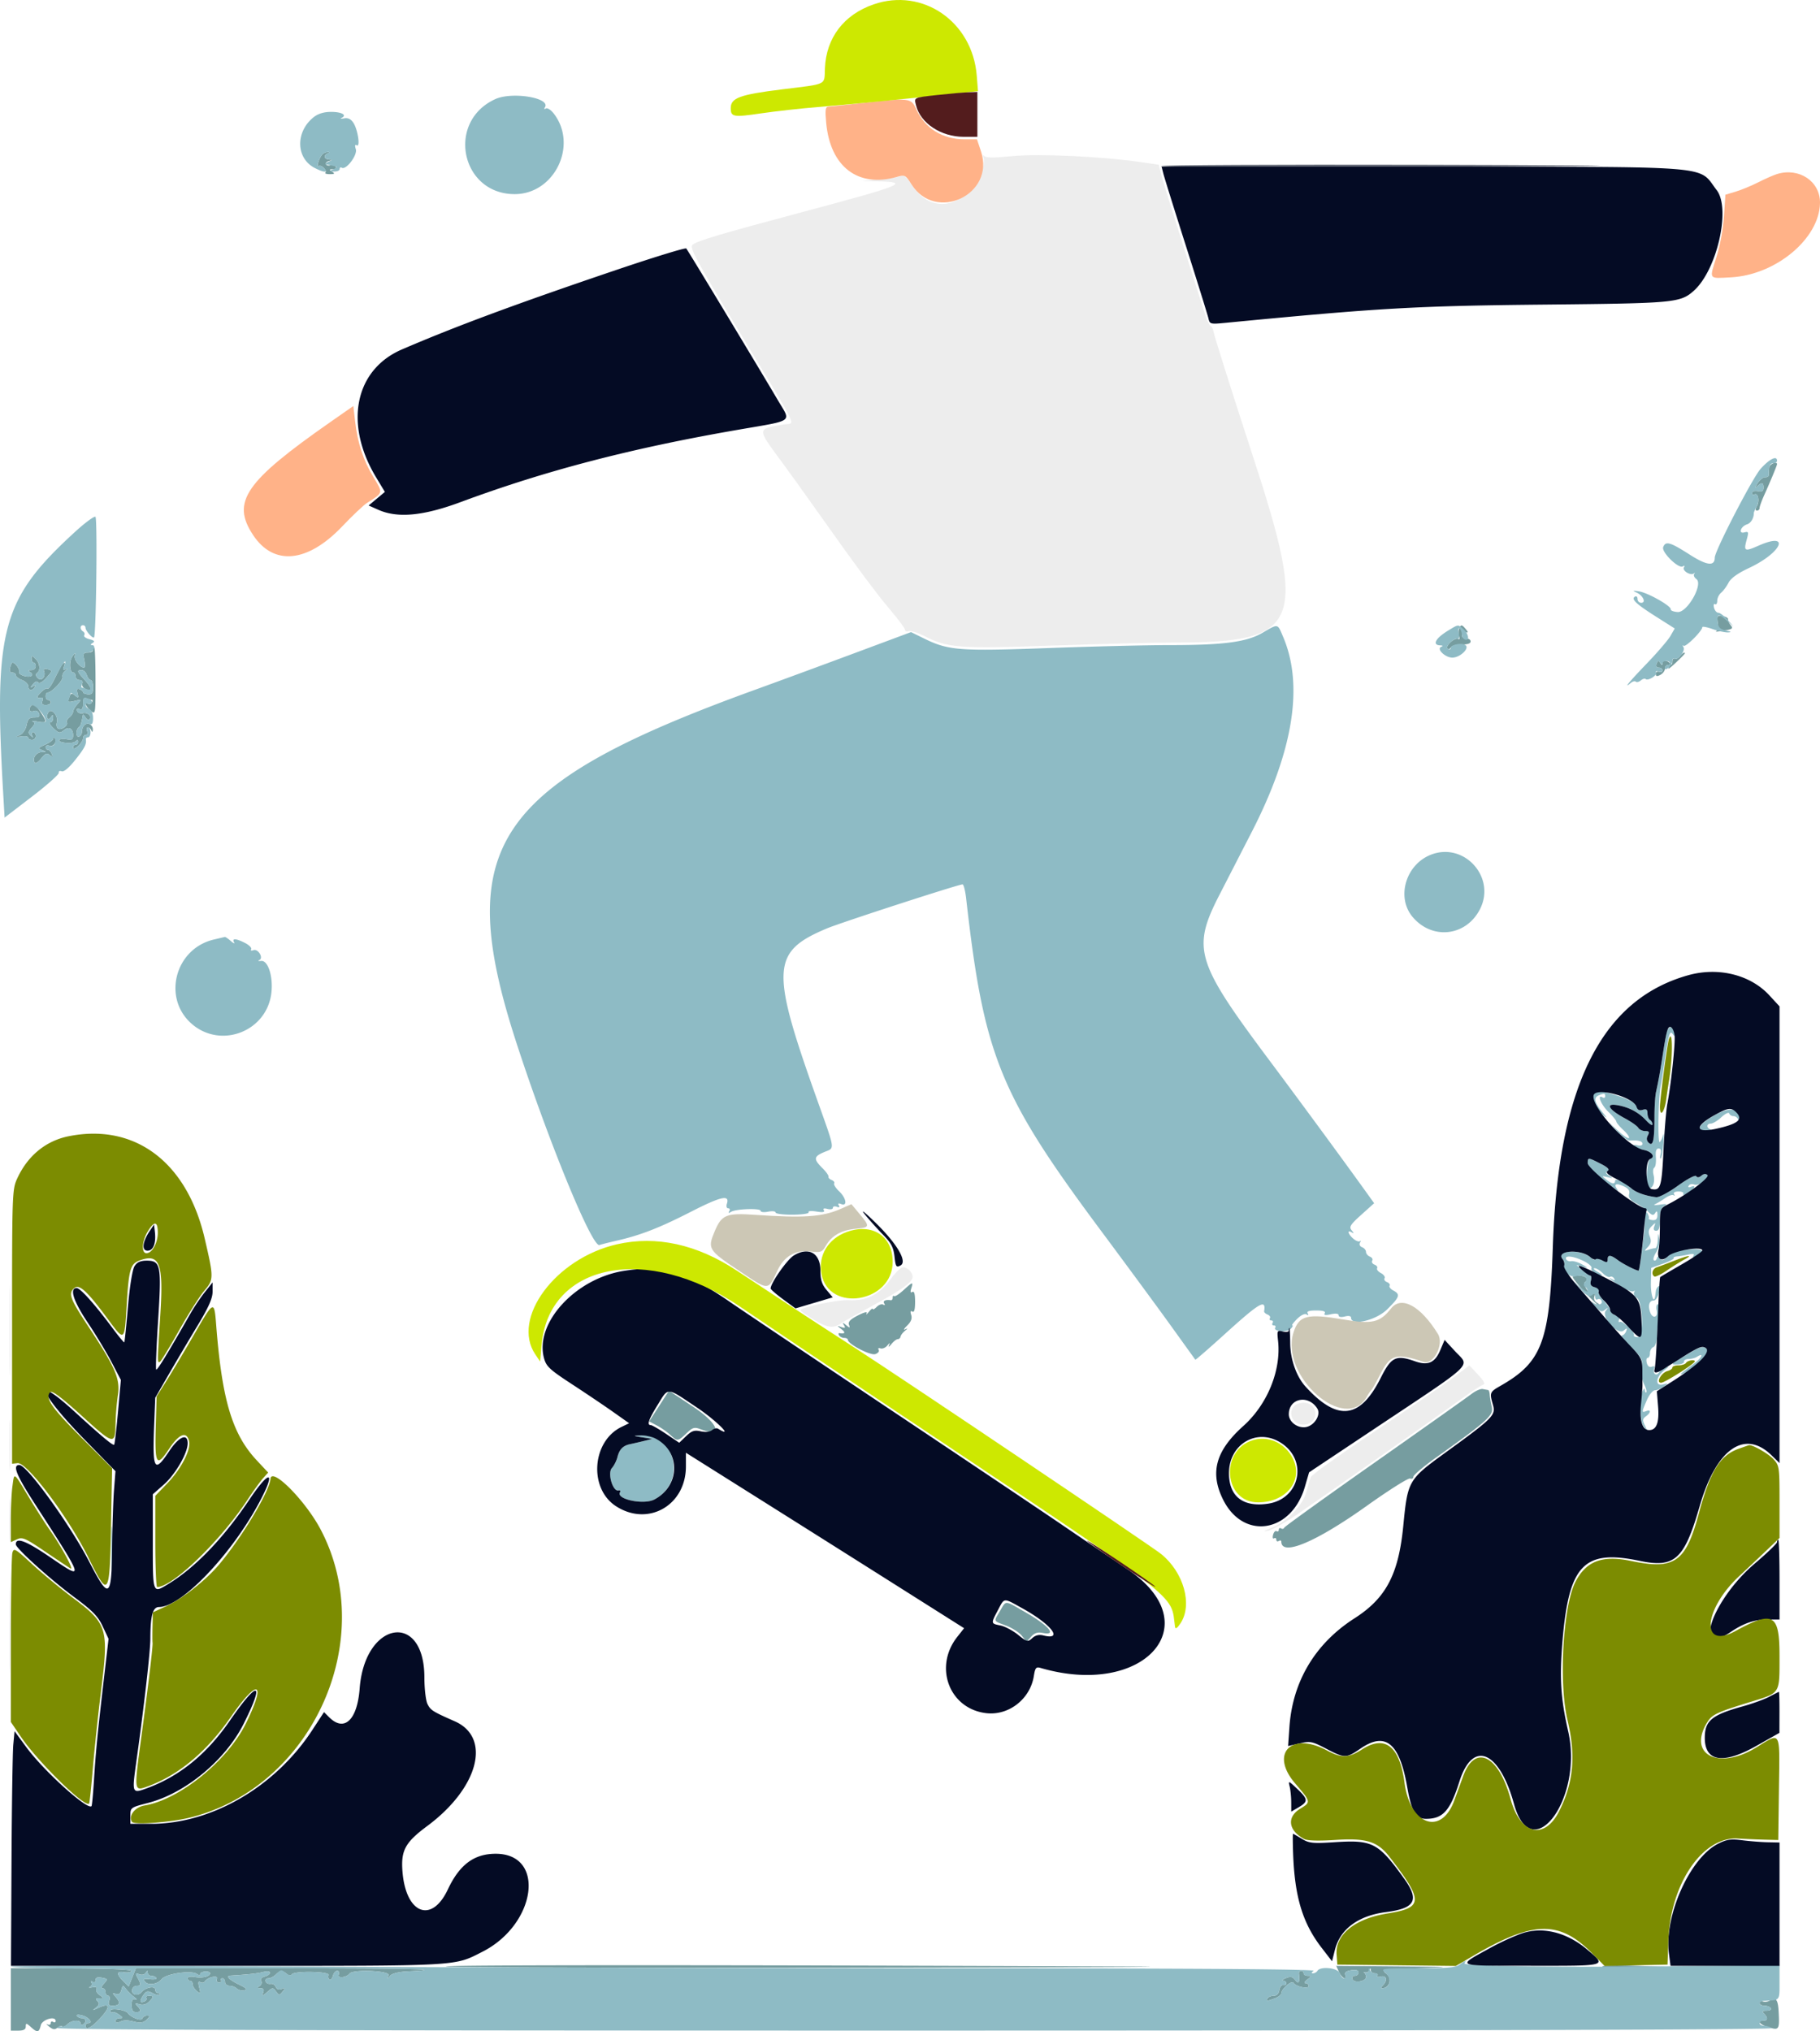 <svg xmlns="http://www.w3.org/2000/svg" width="918.671" height="1024.951" fill="none"><path fill="#ededed" fill-rule="evenodd" d="M496.461 79.948c.981 3.505-2.285 11.335-6.642 15.922-9.893 10.417-22.128 9.208-29.797-2.942-1.818-2.88-3.826-4.755-4.588-4.284-.746.46-5.676 1.25-10.958 1.756l-9.603.92 7.785.175c17.256.39 13.753 1.814-39.22 15.942-39.415 10.51-51.17 14.007-53.774 15.99-1.828 1.392.872 6.425 24.286 45.27 30.371 50.388 27.551 44.458 21.628 45.478-13.688 2.356-13.658 1.755-.977 18.908 3.6 4.868 11.542 15.925 17.652 24.57 19.084 27.007 29.906 41.602 37.395 50.436 3.977 4.69 7.23 9.106 7.23 9.813 0 .708.791.983 1.76.61.966-.37 4.54.735 7.938 2.458 11.918 6.039 17.557 6.458 64.734 4.8 23.726-.833 51.626-1.523 62-1.533 63.167-.06 66.89-9.045 39.035-94.248-10.548-32.262-19.816-61.65-20.029-63.5-.079-.692-.678-1.641-1.329-2.11-.65-.47-1.858-3.015-2.68-5.66-.823-2.642-5.829-18.385-11.123-34.983-5.294-16.598-10.22-32.522-10.95-35.387l-1.327-5.208-9.002-1.326c-19.322-2.85-51.387-4.341-64.957-3.026-9.72.943-13.473.903-14.229-.148-.58-.81-.692-.242-.258 1.308zM4.757 671.348c0 20.403.174 28.749.385 18.548.211-10.2.211-26.894 0-37.094-.21-10.2-.385-1.855-.385 18.547zm450.721-31.792c-1.117.262-3.848 3.005-6.068 6.097-5.347 7.447-12.256 10.935-20.667 10.437-5.994-.355-24.722 3.542-24.642 5.128.02.385 3.136 2.576 6.925 4.869 6.688 4.049 9.92 4.398 13.788 1.496.691-.518 7.764-4.463 15.718-8.765 14.6-7.897 20.12-11.871 20.12-14.482 0-2.457-3.054-5.277-5.174-4.78zm278.665 55.195c-4.15 3.169-21.974 15.37-39.609 27.116-17.636 11.743-32.43 22.298-32.879 23.455-.448 1.156-1.477 4.56-2.287 7.565-1.839 6.826-9.88 15.083-17.652 18.129-3.855 1.51-4.454 1.992-1.88 1.51 2.074-.39 8.864-4.183 15.088-8.431 13.11-8.948 71.584-50.072 83.62-58.81 4.495-3.263 8.985-6.186 9.98-6.495 1.324-.412.655-1.79-2.516-5.181l-4.32-4.62zm-81.047 14.88c-3.699 4.457.712 10.527 6.58 9.054 6.574-1.65 5.304-10.87-1.499-10.87-1.965 0-4.252.817-5.08 1.817zM4.713 729.192c0 11.41.192 16.08.424 10.374.233-5.706.233-15.041 0-20.748-.232-5.706-.424-1.037-.424 10.374zm-.015 38.352c.002 9.682.2 13.477.438 8.432.24-5.043.238-12.965-.003-17.604-.24-4.637-.437-.51-.435 9.172zm.057 55.327c0 19.365.175 27.11.387 17.213.213-9.896.213-25.74 0-35.208-.214-9.467-.388-1.37-.387 17.995z" clip-rule="evenodd"/><path fill="#5a606e" fill-rule="evenodd" d="M585.96 83.816c-.528.854 91.352.846 213.57-.018 25.588-.18-11.866-.463-83.23-.627-71.367-.164-130.02.127-130.34.645z" clip-rule="evenodd"/><path fill="#769da0" fill-rule="evenodd" d="M163.122 77.547c-1.638 1.079-3.789 7.213-2.19 6.243 1.322-.802 4.371 2.286 3.307 3.348-.419.42.605.755 2.276.745 2.424-.017 2.657-.267 1.153-1.24-1.599-1.032-1.54-1.221.39-1.237 1.29-.01 1.914-.6 1.443-1.362-.456-.74-1.603-1.046-2.548-.684-.946.363-2.027.16-2.403-.448-.378-.608.313-1.367 1.531-1.685 2.094-.547 2.094-.586.015-.724-2.54-.17-2.943-2.152-.628-3.086.865-.348 1.006-.67.314-.714-.692-.044-1.889.336-2.66.844zM893.01 235.965c-.108 1.209-.183 2.83-.167 3.605.017.772-.798 1.338-1.812 1.257-1.012-.08-2.74 1.268-3.84 2.997-1.362 2.14-1.442 2.64-.254 1.57 2.396-2.155 3.218-1.972 3.218.718 0 1.706-.73 2.15-2.873 1.74-1.677-.32-2.875.067-2.875.928 0 .814.507 1.166 1.126.784 1.793-1.108 2.765 3.005 1.34 5.667-.893 1.669-.892 2.424.005 2.424.716 0 1.301-.597 1.301-1.326 0-.73 1.073-3.701 2.385-6.602 3.05-6.743 6.417-14.874 6.417-15.488 0-1.698-3.81-.042-3.97 1.726zm-25.945 78.23c.303 2.066-.057 4.015-.799 4.33-.742.316.631.248 3.052-.15 5.401-.888 5.731-1.146 4.06-3.162-.733-.881-1.238-2.111-1.124-2.733.114-.624-1.13-1.337-2.766-1.587-2.659-.405-2.916-.056-2.423 3.302zm-130.58 3.189c-.399 1.037-.387 2.763.025 3.837.411 1.074.215 1.622-.436 1.22-1.559-.965-6.412 3.225-5.48 4.732.396.643 1.177.43 1.736-.476.56-.904 3.035-1.587 5.502-1.516 2.89.082 4.485-.45 4.485-1.495 0-.892-.99-1.543-2.2-1.448-1.21.097-2.2-.673-2.2-1.711 0-1.037.802-1.713 1.783-1.501 1.476.319 1.504.046.161-1.572-2.018-2.431-2.467-2.441-3.376-.07zm-689.53 10.688c0 .69-1.177 1.257-2.614 1.257-2.252 0-2.5.525-1.787 3.772.456 2.075.404 3.773-.115 3.773-2.15 0-5.324-4.151-4.66-6.091.557-1.626.306-1.562-1.136.288-1.889 2.423-1.606 8.318.4 8.318.61 0 1.11.848 1.11 1.886 0 1.037.91 1.886 2.02 1.886 1.228 0 1.753.7 1.338 1.782-.564 1.468 1.443 3.248 3.661 3.248 1.34 0 .25-2.21-2.618-5.303-3.612-3.895-3.855-4.757-1.34-4.757.99 0 2.16 1.132 2.598 2.515.44 1.383 1.325 2.515 1.97 2.515s1.173 1.662 1.173 3.694c0 2.919-.528 3.654-2.515 3.505-1.383-.105-2.514-.575-2.514-1.045s-.785-1.156-1.744-1.524c-1.27-.487-1.552.075-1.04 2.066.606 2.352.43 2.51-1.253 1.13-1.616-1.323-2.092-1.251-2.732.418-1.177 3.068-1.04 3.185 2.682 2.279 3.364-.817 3.398-.773 1.257 1.648-1.21 1.368-2.2 3.08-2.2 3.806 0 .725-.843 2.018-1.872 2.873-1.03.855-1.602 1.992-1.272 2.526.9 1.455-2.824 4.118-4.397 3.146-.75-.464-1.055-1.815-.678-3.004 1.01-3.175-2.645-7.675-4.249-5.232-.659 1.005-.88 2.339-.495 2.964.386.625 1.19.37 1.784-.568.841-1.33 1.085-1.22 1.1.494.01 1.209-.636 2.2-1.437 2.2-.802 0-.094 1.31 1.572 2.91 2.657 2.556 3.288 2.696 5.15 1.136 2.584-2.166 4.794-1.032 4.794 2.463 0 2.087-.613 2.469-3.174 1.98-1.745-.334-3.436-.181-3.76.34-.919 1.489 6.723 2.197 8.162.757.877-.877 1.287-.806 1.287.222 0 .83-.566 1.509-1.258 1.509-.69 0-1.257.654-1.257 1.453 0 .823 1.09.466 2.515-.824 1.383-1.251 2.515-3.037 2.515-3.967 0-.931.626-1.691 1.392-1.691.765 0 1.066-.85.667-1.887-.397-1.037-.222-1.886.39-1.886s1.398.708 1.748 1.572c.4.992.67.81.733-.494.054-1.137-.732-2.386-1.747-2.774-1.96-.753-3.724 1.162-3.78 4.103-.017.978-.68 1.996-1.474 2.262-1.612.54-1.653-3.614-.047-4.795.88-.645 1.213-1.654 2.04-6.161.064-.346.642.204 1.286 1.22.644 1.018 1.54 1.48 1.993 1.028 1.467-1.468-.905-3.742-3.262-3.126-1.26.33-2.583-.157-2.937-1.084-.415-1.077.007-1.431 1.175-.983 1.316.504 1.823-.25 1.823-2.713 0-2.596.476-3.231 1.99-2.65 1.093.42 2.257.763 2.588.763.33 0 .244.575-.19 1.278-.435.703-1.317.953-1.96.555-2.215-1.37-1.169 1.383 1.344 3.534 2.497 2.138 2.515 2.033 2.515-14.81 0-9.33-.283-16.963-.629-16.963-.346 0-.629.566-.629 1.258zm800.998 3.129c-.855 1.03-2.056 1.562-2.668 1.184-.614-.38-1.125.334-1.135 1.585-.01 1.274-.426 1.722-.943 1.018-1.392-1.895-4.065-2.1-4.086-.315-.016 1.177-.287 1.15-1.083-.105-.856-1.351-1.212-1.29-1.827.314-.484 1.26-.087 1.992 1.081 1.992 1.016 0 1.847.626 1.847 1.392 0 .766-.754 1.103-1.676.748-.923-.353-1.677.12-1.677 1.055 0 1.257.6 1.378 2.306.465 1.268-.68 2.305-2.063 2.305-3.076s.6-1.842 1.332-1.842c.731 0 .93.708.44 1.572-.49.865 1.173-.378 3.698-2.761 2.523-2.384 4.59-4.506 4.59-4.716 0-.885-1.052-.26-2.504 1.49zm-832.015 1.21c0 1.073.472 1.948 1.05 1.948.575 0 1.046.849 1.046 1.886s-.99 1.895-2.2 1.905c-1.714.015-1.823.259-.494 1.1.94.596 1.178 1.407.532 1.807-1.824 1.127-6.798-.563-6.276-2.131.428-1.284-1.924-4.567-3.27-4.567-.315 0-.869 1.132-1.23 2.515-.428 1.634-.038 2.515 1.11 2.515.973 0 1.77.579 1.77 1.288 0 .708 1.413 1.826 3.142 2.484 1.73.658 3.144 2.058 3.144 3.112 0 2.258 1.98 2.54 3.263.465.61-.984.33-1.11-.868-.387-1.506.908-1.505.742.01-1.122 1.138-1.404 2.07-1.708 2.6-.848.503.81 2.117-.108 4.101-2.335 3.138-3.522 3.17-3.7.756-4.331-1.695-.443-2.316-.137-1.905.937 1.071 2.79-1.289 5.393-3.179 3.503-1.026-1.026-1.16-1.938-.367-2.505 1.864-1.33 1.481-4.968-.757-7.206-1.772-1.771-1.978-1.774-1.978-.032zm15.073 3.52c-.552.865-2.18 3.986-3.616 6.936-1.438 2.95-2.953 5.024-3.368 4.61-.415-.414-1.933.426-3.373 1.867-2.435 2.434-2.33 3.209.364 2.717.604-.111.762.672.354 1.737-.515 1.34.018 1.937 1.731 1.937 1.362 0 2.476-.566 2.476-1.257 0-.692-.566-1.258-1.258-1.258-.69 0-1.257-.848-1.257-1.886 0-1.037.483-1.886 1.074-1.886 1.987 0 7.924-6.33 7.4-7.888-.287-.85.377-2.292 1.475-3.207 1.245-1.04 1.325-1.317.211-.737-1.306.679-1.57.366-.982-1.165.943-2.46.206-2.771-1.23-.52zm-15.302 20.205c-1.647 1.983-.685 3.482 1.658 2.584.88-.338 1.94.267 2.352 1.345.556 1.449-.063 1.957-2.384 1.957-2.497 0-3.294.79-3.912 3.88-.445 2.227-1.903 4.379-3.426 5.056-2.34 1.04-2.245 1.12.807.696 1.901-.264 3.458.007 3.458.603 0 .595.85 1.082 1.886 1.082a1.891 1.891 0 0 0 1.886-1.886c0-1.037-.6-1.886-1.33-1.886-.733 0-.933.708-.445 1.572.701 1.243.54 1.25-.777.03-1.372-1.272-1.282-1.964.521-3.957 1.695-1.874 1.816-2.565.536-3.088-.906-.37.191-.36 2.438.027 4.877.836 4.985.317 1.122-5.368-2.407-3.542-3.234-4.041-4.39-2.647zm11.127 16.687c0 .638-1.807 1.96-4.015 2.937-3.582 1.586-3.75 1.88-1.57 2.734 2.306.902 2.292.96-.253 1.045-2.766.09-4.802 3.16-3.497 5.273.404.653 1.88-.27 3.277-2.047 2.033-2.585 2.9-2.936 4.33-1.75 1.443 1.197 1.634 1.085.994-.582-.436-1.135-1.298-2.064-1.915-2.064s-1.123-.626-1.123-1.392c0-.766.87-1.057 1.934-.65 1.963.753 4.098-2.404 2.623-3.88-.43-.432-.785-.262-.785.376zm767.036 271.583c0 1.376 11.954 14.34 13.203 14.317.691-.012.29-.586-.89-1.275-1.312-.764-1.84-2.055-1.36-3.311.492-1.281.287-1.748-.543-1.236-.733.454-2.237-.556-3.343-2.242-1.258-1.921-1.537-3.36-.746-3.85 2.031-1.254.084-3.121-3.252-3.121-1.689 0-3.069.323-3.069.718zm-337.897 6.689c-2.189 2-4.297 3.32-4.68 2.934-.387-.385-.703-.04-.703.766 0 .807-.424 1.4-.943 1.319-2.637-.416-4.14.304-3.339 1.6.532.86.35 1.112-.452.617-.743-.46-2.245.06-3.337 1.153-1.094 1.094-1.988 1.557-1.988 1.028 0-.526-.89.14-1.98 1.483-1.089 1.342-1.595 1.69-1.126.776.538-1.048-1.098-.67-4.41 1.022-3.783 1.929-5.053 3.247-4.506 4.67.663 1.728.481 1.759-1.394.237-1.85-1.501-2.003-1.496-1.08.036.83 1.377.527 1.592-1.33.939-2.334-.818-2.333-.787.033 1.045 2.206 1.707 1.83 2.49-.962 2.007-.57-.1-.679.4-.24 1.108.438.709 1.611 1.289 2.608 1.289.997 0 1.813.424 1.815.943.005 2.122 11.295 8.035 13.815 7.235 1.411-.45 2.196-1.413 1.743-2.145-.472-.763-.077-1.08.925-.742.961.323 2.496-.31 3.412-1.408 1.334-1.601 1.502-1.622.85-.111-.449 1.038.1.755 1.218-.63 1.118-1.382 2.576-2.513 3.237-2.513s1.29-.566 1.393-1.258c.105-.691 1.094-2.007 2.201-2.922 1.55-1.284 1.58-1.458.124-.758-1.037.499-.588-.353.996-1.892 1.992-1.934 2.631-3.595 2.066-5.373-.544-1.716-.353-2.287.576-1.712.941.58 1.392-1.021 1.392-4.947s-.45-5.528-1.392-4.947c-.937.58-1.115-.014-.544-1.812 1.1-3.464.76-3.382-3.998.963zm286.84 52.27c-2.003 1.55-24.012 17.142-48.909 34.648-24.898 17.507-45.458 32.307-45.689 32.89-.233.582-.94.739-1.572.348-.632-.391-1.15-.078-1.15.695 0 .774-.502 1.097-1.115.717-.613-.378-1.409.438-1.769 1.815-.359 1.375-.14 2.185.486 1.796.627-.387 1.14-.071 1.14.702 0 .773.566 1.056 1.257.629.692-.428 1.258-.301 1.258.28 0 7.63 17.341.384 43.21-18.057 11.086-7.901 20.894-14.084 21.796-13.738.901.345 1.648-.061 1.661-.903.012-.844 5.17-5.211 11.464-9.706 26.542-18.96 29.095-21.29 28.093-25.632-.498-2.155-.958-4.91-1.022-6.12-.064-1.208-.42-2.242-.79-2.296a81.917 81.917 0 0 1-2.69-.49c-1.108-.216-3.655.874-5.659 2.423zm-410.136 6.138-5.008 7.745 3.934 2.093c2.162 1.15 5.182 3.274 6.708 4.716 3.542 3.343 3.915 3.308 8.187-.786 3.112-2.981 4-3.242 7.083-2.077 11.555 4.36 9.352-2.637-3.527-11.205l-12.372-8.231zm172.107 103.382c-3.306 5.602-3.599 4.878 3.006 7.4 3.104 1.187 6.71 3.51 8.011 5.165l2.366 3.008 2.334-2.58c1.692-1.87 3.292-2.386 5.821-1.88 7.408 1.482 3.182-3.584-8.678-10.4-10.837-6.228-9.645-6.163-12.86-.713zm-279.71 179.408c-.798.508 92.762.795 207.912.639 115.15-.157 175.695-.432 134.546-.61-197.394-.853-341.144-.865-342.458-.03zm583.73.057c.542.539 8.58.82 17.86.623l16.874-.357-17.859-.624c-9.823-.343-17.417-.182-16.875.358zm-132.904 2.79c1.48 3.248 4.337 4.512 3.138 1.388-.46-1.198.496-1.928 3.01-2.297 2.493-.366 3.682-.002 3.682 1.128 0 .917-.83 1.668-1.847 1.668-1.035 0-1.559.747-1.194 1.7.823 2.14 6.814 1.17 6.814-1.113 0-.9-.424-1.872-.943-2.162-.52-.29-.273-.37.547-.175.82.194 1.765-.325 2.101-1.15.454-1.115.636-1.097.71.07.054.866.982 1.573 2.06 1.573 1.077 0 1.643.513 1.256 1.14-.389.627.428.844 1.812.482 2.85-.746 3.465 1.955 1.007 4.416-.83.83-1.072 1.51-.539 1.51 4.024 0 5.375-5.151 1.99-7.585-2.32-1.668-.69-1.916 16.661-2.528 18.024-.635 17.32-.696-11.232-.943l-30.465-.264zM5.46 1008.939v15.75h3.772c2.672 0 3.773-.6 3.773-2.08 0-1.84.31-1.8 2.646.32 3.227 2.92 4.07 2.75 4.95-.97.69-2.92 7.493-4.87 7.493-2.15 0 .69-.566.91-1.258.48-.69-.43-1.257-.14-1.257.63s-.707 1.05-1.572.61c-.864-.44-.486.08.84 1.16 1.82 1.48 2.83 1.61 4.117.55.938-.78 2.042-1.08 2.453-.67.411.41 1.57-.08 2.574-1.08 2.116-2.12 6.677-2.45 6.677-.5 0 .74.566.99 1.258.56 1.87-1.16 1.52-3.14-.555-3.14-.997 0-2.133-.52-2.524-1.15-.412-.67.708-.78 2.674-.25 3.338.89 5.672 3.91 3.024 3.91-.748 0-1.362.57-1.362 1.26 0 2.48 2.761 1.17 7-3.32 5.964-6.33 5.496-8.61-1.11-5.41-2.46 1.18-2.523 1.14-.59-.43 1.642-1.33 1.807-2.09.692-3.21-1.116-1.11-.897-1.46.913-1.46 2.303 0 2.304-.06.06-1.7-1.276-.93-1.949-2.29-1.496-3.03.514-.83-.237-1.13-2.01-.8-1.556.29-2.12.19-1.25-.23.868-.41 1.205-1.35.75-2.09-.493-.795-.239-.977.62-.45.836.52 1.451.14 1.451-.886 0-1.234.986-1.598 3.196-1.175 3.04.582 3.092.726 1.063 2.97-1.258 1.39-1.538 2.36-.682 2.36.8 0 1.453.85 1.453 1.88 0 1.04.603 1.89 1.341 1.89.771 0 1.002 1.07.545 2.51-.608 1.92-.227 2.52 1.591 2.52 3.66 0 4.296-1.43 1.87-4.2-1.96-2.24-1.974-2.43-.128-1.76 1.432.52 2.3-.09 2.79-1.97.658-2.52.834-2.56 2.324-.57.887 1.19 2.744 3.02 4.127 4.07 1.383 1.06 1.666 1.63.63 1.27-1.382-.47-1.887.3-1.887 2.88 0 2.51.628 3.51 2.2 3.51 2.602 0 2.776-.87.63-3.12-1.283-1.35-1.074-1.5 1.124-.84 1.705.51 3.438.07 4.716-1.2 2.52-2.53 2.532-3.1.057-3.1-1.077 0-1.647.51-1.265 1.12.384.62-.15 1.45-1.183 1.85-2.326.89-2.408-.51-.207-3.52 1.41-1.93 2.116-2.05 4.51-.77 1.56.84 3.165 1.19 3.566.79.403-.4.07-.73-.735-.73-.808 0-1.468-.79-1.468-1.77 0-2.18-4.994-1.24-7.07 1.32-.778.97-2.298 1.41-3.38 1-2.31-.89-1.395-4.32 1.154-4.32 2.12 0 2.173-.64.348-4.045-1.217-2.275-1.105-2.51.843-1.762 1.315.506 2.67.193 3.27-.752.798-1.257 1.03-1.266 1.044-.043.01.866.834 1.572 1.83 1.572.998 0 2.116.49 2.486 1.089.37.599-1.078.885-3.217.636-3.207-.373-3.635-.144-2.44 1.296 1.63 1.96 6.307 1.23 8.276-1.3 2.186-2.806 15.192-4.706 17.918-2.617.9.689 1.572.715 1.572.06 0-.63 1.132-1.228 2.515-1.333 1.383-.104 2.515.303 2.515.905 0 1.636-3.945 2.563-7.86 1.848-1.924-.352-3.457-.064-3.457.649 0 .705.566 1.282 1.257 1.282.692 0 1.258.776 1.258 1.736 0 .95.943 2.51 2.095 3.45 1.891 1.56 2.008 1.38 1.207-1.83-.634-2.55-.473-3.311.561-2.67.796.49 1.81.33 2.25-.36 1.431-2.223 6.946-3.403 6.143-1.31-.4 1.04.034 1.82 1.011 1.82.942 0 1.42-.47 1.064-1.046-.356-.576-.048-1.047.684-1.047.732 0 1.331.848 1.331 1.883 0 1.04 1.02 1.89 2.264 1.89 1.245 0 2.882.62 3.64 1.37.754.76 2.424 1.16 3.708.89 1.791-.38 1.231-1.03-2.4-2.79-5.167-2.5-7.043-4.442-4.457-4.605 9.134-.577 13.495-1.06 16.421-1.813 2.061-.531 3.458-.383 3.458.367 0 .69-1.188 1.568-2.642 1.948-1.623.425-2.288 1.26-1.725 2.172.504.82.137 1.98-.816 2.58-1.377.87-1.289 1.1.43 1.12 1.522.01 1.923.67 1.357 2.22-.7 1.92-.439 1.88 2.04-.3 2.685-2.36 2.93-2.38 4.448-.3 1.51 2.06 1.712 2.07 3.344.06 1.53-1.88 1.468-2.03-.51-1.29-1.438.54-2.509.16-2.973-1.05-.398-1.03-1.59-1.73-2.65-1.55-1.06.19-2.175-.37-2.478-1.23-.302-.864.307-1.572 1.352-1.572 1.046 0 2.77-.87 3.832-1.932 2.182-2.18 3.187-2.224 5.574-.242 1.042.863 1.987.93 2.515.178 1.317-1.875 19.244-1.502 18.521.384-.323.842-.11 1.825.472 2.186.582.36 1.354-.47 1.714-1.846.36-1.375 1.332-2.501 2.162-2.501.854 0 1.182.857.755 1.968-.752 1.962 3.924 1.45 5.516-.602 1.717-2.213 20.416-1.441 19.631.81-.67 1.927-.564 1.973.8.339.997-1.196 4.317-2.018 9.062-2.248 21.58-1.044 1.274-1.524-64.357-1.524H68.6l-1.83 4.59-1.83 4.593-2.707-2.706c-3.554-3.555-3.424-5.183.36-4.498 1.684.306 3.391.023 3.795-.63.45-.73-11.14-1.232-30.098-1.305l-30.83-.12zm650.188-12.854c.548 4.224-.143 5.384-1.858 3.125-1.317-1.735-2.339-1.96-4.675-1.024-1.646.659-2.284 1.234-1.42 1.278.865.043 1.572.645 1.572 1.335s-.694 1.12-1.542.94c-.849-.17-1.736.96-1.974 2.52-.27 1.77-1.31 2.83-2.785 2.83-1.294 0-2.702.56-3.13 1.26-.969 1.57-.368 1.57 3.691.03 1.774-.68 3.225-1.81 3.225-2.52 0-2.19 5.251-6.736 6.134-5.31 1.202 1.95 7.698 3.33 7.698 1.64 0-.76-.707-1.41-1.572-1.43-.885-.02-.506-.84.87-1.885 2.128-1.61 2.168-1.846.313-1.846-1.169 0-2.126-.566-2.126-1.257 0-.692-.59-1.258-1.313-1.258-.722 0-1.22.708-1.108 1.572zm237.676 13.424c-.975.61-2.532.83-3.458.47-.928-.35-1.687-.02-1.687.75 0 .76 1.098 1.39 2.441 1.39 1.343 0 2.79.56 3.218 1.26.43.69-.49 1.25-2.064 1.25-2.209 0-2.504.34-1.33 1.51 2.052 2.06 1.895 3.52-.378 3.52-3.44 0-1.954 1.88 2.614 3.31 5.31 1.66 5.58 1.26 5.133-7.62-.322-6.38-1.406-7.79-4.489-5.84zm-837.567 5.1c0 .79.43 1.16.957.84.527-.33 2.05.2 3.384 1.18 2.117 1.55 2.155 1.78.3 1.78-1.169 0-2.126.62-2.126 1.39 0 .83.88 1.02 2.2.48 2.512-1.05 3.396-1.03 8.126.1 2.328.56 4.053.17 5.435-1.21 1.723-1.72 1.745-2.02.152-2.02-1.03 0-2.087.65-2.35 1.44-.478 1.43-5.78-.56-7.276-2.73-1.172-1.7-8.802-2.78-8.802-1.25z" clip-rule="evenodd"/><path fill="#8ebbc5" fill-rule="evenodd" d="M250.02 50.008c-24.918 11.32-17.452 47.952 9.773 47.952 20.178 0 32.14-24.878 19.615-40.8-1.4-1.78-3.153-2.858-3.896-2.4-.807.5-.984.244-.44-.638 2.946-4.767-16.564-7.97-25.053-4.114zm-91.638 9.082c-9.32 7.333-9.09 20.717.443 25.646 4.696 2.428 6.976 2.5 4.806.153-.892-.964-2.107-1.46-2.699-1.1-1.599.97.552-5.164 2.191-6.243.771-.508 1.968-.888 2.66-.844.691.044.55.366-.315.714-2.32.937-1.909 2.926.63 3.028 1.88.076 1.834.245-.316 1.17-1.383.594-1.949 1.185-1.257 1.314.691.128 1.823.364 2.515.525.691.16 1.823.419 2.514.572.692.154.126.766-1.257 1.36-2.399 1.032-2.385 1.086.314 1.17 1.557.048 2.83-.511 2.83-1.243 0-.732.48-1.035 1.065-.674 2.17 1.34 8.035-6.39 7.095-9.35-.583-1.84-.428-2.51.454-1.963 1.93 1.193.582-7.897-1.683-11.354-1.244-1.9-2.727-2.608-4.689-2.242-1.58.295-2.16.199-1.292-.213 2.978-1.415.16-3.051-5.256-3.051-3.587 0-6.54.886-8.753 2.625zm730.371 177.414c-4.088 4.523-23.208 41.496-23.208 44.875 0 4.528-3.989 4.032-12.77-1.587-9.815-6.28-12.032-6.9-13.255-3.711-.967 2.519 7.742 11.063 9.91 9.722.84-.52 1.066-.31.557.515-1.02 1.65 3.42 4.34 5.02 3.043.608-.494.691-.39.184.234-.508.623-.023 1.792 1.078 2.596 3.577 2.617-4.605 17.005-9.47 16.654-2.022-.145-3.58-.762-3.467-1.37.313-1.667-11.54-8.374-16-9.054-3.234-.492-3.45-.39-1.257.59 3.281 1.466 4.955 5.169 2.337 5.169-1.017 0-1.848-.883-1.848-1.961 0-1.077-.593-1.593-1.319-1.145-2.029 1.255.557 3.688 10.863 10.216l9.232 5.849-2.157 3.76c-1.187 2.068-6.543 8.315-11.903 13.882-8.987 9.334-12.192 13.233-8.058 9.8.928-.768 2.046-1.04 2.485-.602.437.439 1.57.156 2.515-.63.944-.782 2.042-1.101 2.437-.704 1.127 1.126 6.123-1.985 5.306-3.306-.4-.65.148-.843 1.222-.431s1.952.123 1.952-.643-.83-1.392-1.847-1.392c-1.169 0-1.566-.732-1.082-1.992.615-1.603.971-1.665 1.827-.314.585.923 1.072 1.064 1.083.315.01-.75.867-1.363 1.905-1.363 1.037 0 1.886.472 1.886 1.049 0 .576-.566 1.048-1.257 1.048-.692 0-1.258.635-1.258 1.41 0 .976.584.928 1.886-.153 1.038-.861 1.886-2.378 1.886-3.371 0-.995.491-1.504 1.09-1.134 1.711 1.058 5.571-3.92 4.491-5.79-.524-.908-.488-1.228.083-.711.983.892 9.423-7.5 9.424-9.372.002-.488 2.337-.063 5.19.943 2.853 1.007 6.39 1.764 7.86 1.682 1.86-.104 1.525-.392-1.103-.95-2.933-.621-3.86-1.567-4.169-4.252-.484-4.191.501-4.321 4.718-.622l3.224 2.829-3.048-3.458c-1.678-1.901-3.734-3.458-4.57-3.458-.836 0-1.816-1.133-2.178-2.516-.362-1.384-.144-2.2.482-1.812.627.388 1.14-.391 1.14-1.731s.887-3.17 1.97-4.07c1.082-.898 2.763-3.17 3.734-5.047 1.166-2.255 4.654-4.764 10.291-7.4 16.692-7.808 21.278-18.554 4.808-11.27-6.976 3.087-7.544 2.802-5.95-2.975 1.093-3.956.982-4.304-1.184-3.738-3.164.827-1.83-3.047 1.4-4.073 1.907-.605 3.431-3.16 3.38-5.665-.006-.346.647-1.861 1.453-3.367 1.555-2.906.723-7.154-1.172-5.982-.619.382-1.126.03-1.126-.783 0-.862 1.2-1.25 2.875-.928 2.143.41 2.873-.034 2.873-1.741 0-2.69-.822-2.873-3.218-.716-1.188 1.07-1.107.568.253-1.572 1.1-1.73 2.83-3.077 3.842-2.997 1.013.08 1.828-.485 1.812-1.257-.09-4.138.557-5.806 2.252-5.806 1.037 0 1.886-.566 1.886-1.257 0-2.785-3.742-.967-8.228 3.998zM37.856 268.407C1.113 302.05-3.152 317.464 1.567 399.557l.75 13.016 13.83-10.594c7.608-5.827 13.698-11.24 13.533-12.027-.165-.79.495-1.128 1.467-.756 1.097.42 3.716-1.785 6.901-5.817 4.744-6 5.681-7.836 5.283-10.355-.082-.52.417-.943 1.11-.943.69 0 1.256-1.132 1.256-2.515 0-1.383-.548-2.515-1.218-2.515-.67 0-.892.849-.495 1.887.4 1.037.098 1.886-.667 1.886-.766 0-1.392.76-1.392 1.69 0 .93-1.132 2.717-2.515 3.968-1.426 1.29-2.515 1.647-2.515.824 0-.8.566-1.453 1.258-1.453.691 0 1.257-.68 1.257-1.508 0-1.03-.41-1.1-1.286-.223-1.44 1.44-9.082.732-8.163-.756.324-.522 2.015-.675 3.76-.341 2.562.49 3.174.107 3.174-1.98 0-3.494-2.21-4.63-4.794-2.463-1.862 1.56-2.493 1.42-5.15-1.134-1.666-1.601-2.374-2.911-1.572-2.911.801 0 1.448-.991 1.438-2.201-.015-1.714-.26-1.823-1.1-.494-.595.938-1.399 1.193-1.785.568-.386-.625-.163-1.96.496-2.964 1.603-2.443 5.257 2.058 4.248 5.233-.377 1.188-.07 2.54.678 3.004 1.573.972 5.297-1.692 4.398-3.146-.33-.535.24-1.672 1.27-2.527 1.03-.855 1.873-2.147 1.873-2.873 0-.725.99-2.438 2.2-3.806 2.145-2.425 2.108-2.465-1.415-1.607-3.02.735-3.488.542-2.83-1.172.433-1.13.788-2.36.788-2.733 0-.374.947.097 2.103 1.047 1.87 1.533 2.026 1.419 1.401-1.01-.513-1.991-.23-2.553 1.04-2.066.96.368 1.743 1.054 1.743 1.524s1.132.94 2.515 1.045c1.986.15 2.514-.586 2.514-3.505 0-2.032-.528-3.694-1.173-3.694s-1.53-1.132-1.97-2.515c-.439-1.383-1.608-2.515-2.6-2.515-2.513 0-2.27.862 1.343 4.757 3.58 3.862 4.076 5.93 1.154 4.809-1.094-.42-2.208-.764-2.475-.764-.268 0-.16-.848.237-1.886.46-1.194-.017-1.886-1.297-1.886-1.11 0-2.02-.85-2.02-1.886 0-1.037-.5-1.886-1.11-1.886-2.006 0-2.29-5.895-.4-8.318 1.442-1.85 1.692-1.914 1.135-.288-.664 1.94 2.51 6.09 4.66 6.09.52 0 .57-1.697.115-3.771-.7-3.197-.45-3.773 1.653-3.773 1.363 0 2.805-.848 3.204-1.886.397-1.037.034-1.895-.809-1.905-1.085-.014-1.038-.333.16-1.091 1.246-.79.82-1.29-1.625-1.904-1.823-.458-2.999-1.342-2.614-1.965.386-.624.126-1.49-.577-1.924-1.644-1.016-1.657-3.156-.02-3.156.691 0 1.257.606 1.257 1.346 0 1.469 3.645 5.529 4.288 4.776 1.08-1.267 1.766-60.188.708-60.842-.654-.404-5.299 3.029-10.322 7.63zm599.297 50.97c-8.026 4.65-19.578 6.164-46.986 6.15-10.72-.004-38.084.667-60.81 1.49-45.258 1.642-50.582 1.234-62.945-4.83l-6.562-3.22-28.835 10.74c-15.86 5.906-38.17 14.12-49.583 18.252-131.946 47.778-153.055 78.87-120.843 178.002 16.206 49.874 38.3 103.672 42.01 102.295.826-.307 4.613-1.266 8.417-2.131 12.227-2.784 21.655-6.44 37.543-14.555 15.37-7.852 19.85-8.877 18.365-4.2-.43 1.36-.148 2.366.666 2.366.78 0 1.013.654.52 1.453-.616.996-.345 1.103.867.338 2.427-1.528 14.97-1.954 14.97-.508 0 .644 1.698.83 3.772.415 2.075-.415 3.773-.228 3.773.416s3.907 1.139 8.681 1.1c4.85-.04 8.371-.573 7.98-1.21-.404-.651 1.277-.817 3.92-.388 3.196.518 4.36.323 3.77-.631-.56-.908.074-1.138 1.86-.671 1.49.389 2.71.135 2.71-.566s.877-.937 1.951-.525c1.275.489 1.64.243 1.052-.708-.602-.973-.205-1.19 1.192-.653 3.265 1.252 2.557-3.037-1.069-6.476-1.714-1.627-2.84-3.407-2.5-3.956.34-.548-.234-1.324-1.274-1.723-1.04-.4-1.753-1.165-1.585-1.704.168-.538-1.24-2.508-3.13-4.38-4.5-4.45-4.34-5.781.962-7.995 5.517-2.307 5.837-.04-3.817-27.145-23.329-65.503-22.81-73.976 5.248-85.742 7.064-2.961 66.371-22.207 68.434-22.207.55 0 1.367 3.253 1.817 7.23 8.977 79.309 16.914 98.85 68.05 167.553 13.125 17.636 29.153 39.42 35.616 48.412 6.464 8.99 11.861 16.492 11.996 16.67.133.178 6.703-5.528 14.6-12.682 17.972-16.282 21.173-18.16 20.13-11.812-.088.538.69 1.304 1.73 1.704 1.04.398 1.578 1.23 1.195 1.85-.382.619-.063 1.126.71 1.126.774 0 1.057.566.63 1.257-.428.692-.146 1.258.628 1.258.773 0 1.096.502.718 1.114-1.195 1.93 5.891 2.516 7.767.64.964-.964 1.353-1.754.864-1.754s.574-1.465 2.365-3.256c1.911-1.91 3.88-2.868 4.767-2.32.958.593 1.183.403.614-.516-.623-1.01.687-1.453 4.281-1.453 3.466 0 4.894.46 4.318 1.392-.598.968.337 1.129 3.07.528 2.54-.557 3.93-.373 3.93.52 0 .845 1.22 1.075 3.143.592 1.936-.487 3.143-.254 3.143.605 0 4.303 12.533 1.419 18.226-4.193 6.352-6.262 6.777-7.562 3.115-9.522-1.402-.751-2.254-1.843-1.893-2.427.361-.585-.224-1.401-1.302-1.814-1.077-.414-1.624-1.293-1.214-1.956.408-.661-.42-1.826-1.842-2.586-1.423-.761-2.29-1.863-1.929-2.446.361-.585-.224-1.401-1.302-1.815-1.077-.413-1.604-1.325-1.17-2.026.433-.702-.097-1.615-1.179-2.03-1.08-.415-1.965-1.483-1.965-2.371 0-.89-.885-1.957-1.965-2.372-1.15-.44-1.589-1.412-1.057-2.335.501-.87.488-1.202-.026-.741-.516.462-2.02-.088-3.346-1.222-2.675-2.291-3.3-4.704-.836-3.223 1.214.73 1.207.493-.033-1.037-1.37-1.693-.659-2.832 4.885-7.816l6.49-5.835-4.885-6.796c-11.478-15.971-32.373-44.398-48.105-65.446-37.156-49.713-39.083-56.165-24.983-83.593 3.74-7.277 11.016-21.434 16.166-31.462 20.97-40.823 26.308-73.853 15.907-98.395-2.959-6.98-2.338-6.858-10.563-2.091zM731 318.176c-6.372 3.863-8.246 7.293-4.086 7.48 1.437.066 1.628.329.552.76-2.547 1.018 2.014 5.428 5.615 5.428 4.037 0 9.058-4.954 6.481-6.396-2.178-1.22-7.304-.105-7.304 1.588 0 .65-.609.808-1.352.348-.865-.533-.405-1.718 1.274-3.282 1.443-1.345 3.102-2.151 3.684-1.79.583.359.782-.884.441-2.765-.348-1.924-.138-2.97.481-2.388.603.567 1.105 1.932 1.114 3.034.01 1.103.724 2.242 1.588 2.53 2.385.802 1.88-2.787-.728-5.144-2.849-2.58-2.475-2.608-7.76.597zM19.906 336.59c.007 1.193-.547 2.57-1.234 3.059-.792.567-.659 1.479.367 2.505 1.89 1.89 4.25-.713 3.18-3.503-.412-1.074.21-1.38 1.904-.937 2.413.63 2.382.809-.755 4.33-1.985 2.228-3.6 3.147-4.1 2.336-.532-.86-1.463-.556-2.603.849-1.514 1.863-1.515 2.029-.008 1.12 1.198-.721 1.477-.596.867.389-1.282 2.076-3.263 1.793-3.263-.466 0-1.053-1.414-2.454-3.143-3.112-1.73-.657-3.144-1.775-3.144-2.483 0-.71-.796-1.29-1.768-1.29-1.15 0-1.539-.88-1.11-2.514.361-1.383.914-2.515 1.23-2.515 1.345 0 3.698 3.283 3.27 4.567-.523 1.568 4.452 3.258 6.275 2.13.646-.398.407-1.21-.532-1.805-1.33-.842-1.22-1.086.494-1.101 1.21-.01 2.2-.867 2.2-1.905 0-1.037-.47-1.886-1.047-1.886s-1.049-.875-1.049-1.946c0-1.743.207-1.74 1.978.03 1.087 1.089 1.983 2.955 1.99 4.148zm12.335-.14c-.587 1.53-.324 1.844.982 1.165 1.114-.58 1.034-.302-.21.737-1.099.915-1.763 2.359-1.477 3.207.526 1.56-5.412 7.888-7.399 7.888-.59 0-1.074.849-1.074 1.886 0 1.038.566 1.887 1.258 1.887a1.26 1.26 0 0 1 1.257 1.257c0 .692-1.114 1.258-2.476 1.258-1.712 0-2.245-.598-1.73-1.938.407-1.065.25-1.847-.355-1.737-2.694.492-2.799-.283-.364-2.717 1.44-1.441 2.96-2.281 3.373-1.866.415.414 1.93-1.661 3.368-4.611 3.854-7.912 7.038-12.124 4.847-6.416zm9.684 18.79c0 2.347-.518 3.08-1.822 2.579-1.168-.447-1.59-.094-1.176.984.355.926 1.676 1.414 2.937 1.084 2.357-.617 4.73 1.657 3.262 3.126-.452.452-1.349-.011-1.993-1.028-.644-1.017-1.222-1.567-1.285-1.221-.827 4.507-1.162 5.517-2.04 6.162-1.606 1.18-1.566 5.335.046 4.794.793-.266 1.457-1.284 1.475-2.262.055-2.941 1.818-4.856 3.78-4.103 1.37.526 1.845-.264 1.845-3.064 0-2.193-.79-4.076-1.886-4.497-1.037-.397-1.886-1.34-1.886-2.095 0-.753.527-1.045 1.17-.647.645.398 1.49.207 1.88-.423.39-.63-.184-1.49-1.274-1.906-2.934-1.127-3.033-1.044-3.033 2.517zm-18.862 8.758c0 .469-1.84.537-4.086.152-2.247-.386-3.345-.397-2.439-.027 1.28.523 1.16 1.215-.535 3.088-1.803 1.993-1.894 2.685-.522 3.957 1.316 1.22 1.48 1.214.777-.03-.488-.864-.288-1.572.444-1.572s1.332.849 1.332 1.886a1.892 1.892 0 0 1-1.887 1.887c-1.037 0-1.886-.488-1.886-1.083 0-.596-1.556-.866-3.458-.602-3.052.425-3.147.343-.807-.697 1.523-.677 2.981-2.83 3.427-5.056.617-3.09 1.414-3.88 3.911-3.88 2.322 0 2.94-.507 2.384-1.957-.413-1.078-1.472-1.683-2.352-1.344-2.343.897-3.305-.601-1.657-2.584 1.317-1.59 7.354 4.865 7.354 7.862zm4.604 11.15c-.424 1.107-1.557 1.606-2.67 1.178-1.064-.407-1.934-.115-1.934.65 0 .766.506 1.392 1.123 1.392.618 0 1.48.93 1.915 2.064.64 1.667.45 1.779-.994.582-1.429-1.186-2.296-.835-4.33 1.75-1.398 1.778-2.873 2.7-3.277 2.047-1.305-2.112.73-5.183 3.497-5.273 2.545-.085 2.56-.142.252-1.045-2.18-.854-2.01-1.148 1.572-2.734 2.208-.977 4.015-2.298 4.015-2.937 0-.638.353-.807.784-.376.43.43.453 1.648.047 2.703zm694.53 56.18c-12.672 5.028-17.48 21.492-9.163 31.378 9.964 11.84 27.221 9.746 34.115-4.142 7.99-16.103-8.27-33.852-24.952-27.235zm-614.24 42.774c-19.557 4.577-26.145 29.41-11.268 42.472 14.753 12.954 38.09 3.913 40.3-15.613.938-8.273-1.707-16.453-5.194-16.061-1.363.152-1.776-.034-.917-.417 2.323-1.031-.589-5.921-2.98-5.003-1.02.39-1.525.176-1.12-.478.403-.654-.953-2.062-3.017-3.128-4.535-2.347-6.865-2.5-5.619-.37.505.866-.213.582-1.597-.628-1.383-1.21-2.754-2.143-3.046-2.074-.29.07-2.785.655-5.543 1.3zm733.205 47.233c-.396 1.939-1.294 7.203-1.993 11.698-1.308 8.393-1.93 11.822-3.277 18.028-.425 1.963-.777 7.62-.782 12.574-.013 11.849-.713 15.028-2.873 13.03-1.109-1.025-1.259-2.212-.464-3.71.928-1.748.655-2.2-1.329-2.2-1.374 0-2.949-.75-3.502-1.668-.554-.918-3.553-3.04-6.665-4.715-8.547-4.601-10.274-7.904-3.458-6.608 5.691 1.082 10.372 3.619 14.106 7.647 1.752 1.888 3.184 2.765 3.184 1.949 0-.818-.566-1.835-1.257-2.263-.692-.427-1.258-1.913-1.258-3.302 0-1.918-.58-2.341-2.413-1.76-1.667.529-2.639.058-3.14-1.524-.77-2.423-5.068-4.487-14.902-7.15-8.882-2.407-10.088 4.286-2.025 11.235 2.386 2.058 2.295 1.758-.512-1.682-3.884-4.758-4.297-7.154-1.425-8.256 2.702-1.038 3.041-.975 3.041.568 0 .732-.566.982-1.258.555-3.02-1.868-.882 3.595 2.83 7.222 2.248 2.198 4.086 4.436 4.086 4.976 0 .539 1.593 2.458 3.54 4.264 1.948 1.806 3.213 3.61 2.812 4.012-.403.4-2.845-1.212-5.428-3.585l-4.696-4.315 4.285 4.665c2.357 2.566 5.186 4.598 6.287 4.517 4.098-.306 6.403.289 6.403 1.653 0 .785-1.109 1.114-2.516.746-1.384-.362-2.213-.167-1.842.434.371.599 2.634 1.458 5.031 1.908 3.962.744 5.946 3.49 3.264 4.52-1.828.7-2.51 14.879-.717 14.879 2.09 0 3.223-3.34 2.336-6.878-.402-1.6-.219-3.223.406-3.61.623-.385.977-2.71.783-5.166-.244-3.104.171-4.465 1.364-4.465 1.147 0 1.484.937 1.02 2.829-.385 1.556-.332 2.5.115 2.098.446-.403 1.041-3.798 1.32-7.545.28-3.747.225-5.681-.119-4.298-.346 1.383-1.12 3.034-1.723 3.668-1.134 1.196-.76-22.546.444-28.188.368-1.73 1.024-5.743 1.458-8.918 2.274-16.666 3.076-19.692 4.62-17.423.995 1.464 1.163 1.348.856-.59-.606-3.821-3.225-3.728-4.017.144zm24.397 41.36c-8.237 4.707-9.999 8.13-4.1 7.962 1.902-.054 2.75-.385 1.885-.733-2.159-.872-1.983-2.94.25-2.94 1.001 0 3.393-1.456 5.313-3.237 1.92-1.78 3.695-2.628 3.942-1.886.248.743 1.205 1.35 2.127 1.35.921 0 1.961.708 2.311 1.572.484 1.2.657 1.178.733-.09.326-5.453-4.939-6.296-12.46-1.997zm-64.143 24.182c0 1.32 3.593 5.152 8.487 9.053 4.668 3.719 7.7 5.788 6.736 4.596-2.39-2.96-1.148-3.771 2.93-1.914 2.417 1.1 3.212 2.229 2.768 3.929-.449 1.716.465 2.972 3.255 4.476 2.135 1.15 4.991 3.148 6.348 4.44 2.016 1.92 2.664 2.035 3.556.628.807-1.275 1.094-1.01 1.11 1.03.013 1.95-.69 2.699-2.41 2.569-1.336-.101-2.22-.517-1.969-.924.252-.41-.06-1.564-.697-2.57-.81-1.28-1.203-.136-1.319 3.834-.09 3.112-.265 6.224-.389 6.915-.123.692-.69 5.078-1.258 9.746-.57 4.667-1.225 8.487-1.458 8.487-1.252 0-7.86-3.346-10.457-5.294-3.67-2.755-5.174-2.851-5.174-.331 0 1.697-.45 1.684-3.91-.105-2.864-1.48-3.648-1.573-2.928-.347.581.99-.006.839-1.433-.371-5.478-4.638-18.283-3.934-14.363.79.811.977 1.087 2.4.614 3.167-1.31 2.12 2.932 6.088 5.726 5.357 3.861-1.01 6.823.568 5.058 2.696-1 1.204-1.044 2.016-.142 2.574.725.447 1.32 1.453 1.32 2.233s-1.84-.243-4.088-2.272l-4.087-3.691 4.306 4.685c3.31 3.6 4.693 4.365 5.973 3.3 1.272-1.054 1.667-.88 1.667.733 0 1.162.527 1.788 1.171 1.39.643-.398 1.501-.187 1.906.469 1.255 2.028-1.81 2.928-4.075 1.195-1.18-.902-.78-.11.89 1.763 2.523 2.835 3.366 3.144 5.028 1.849 1.73-1.35 1.783-1.284.404.483-2.442 3.127 6.026 12.487 9.036 9.989 1.76-1.461 1.934-1.41 1.252.368-.436 1.134-1.39 2.064-2.122 2.064s1.351 2.643 4.628 5.873c5.42 5.343 5.908 6.307 5.405 10.664-.313 2.71.202 6.246 1.187 8.145.958 1.846 1.448 3.649 1.09 4.006-.358.358-.692-.15-.739-1.13-.053-1.052-.53-.751-1.17.734-1.852 4.31-1.428 15.023.698 17.678 1.851 2.31 1.876 2.279.47-.603-1.229-2.52-1.133-3.302.56-4.54 2.566-1.877 2.671-3.614.158-2.65-2.372.91-2.359.655.297-5.475 1.221-2.82 3.054-5.04 4.161-5.04 1.088 0 3.076-.82 4.42-1.822 2.356-1.762 2.342-1.8-.39-1.112-4.163 1.05-3.743-3.69.63-7.09 2.49-1.936 2.685-2.315.698-1.355-1.518.734-3.113 1.907-3.545 2.606-1.163 1.88-3.135.196-2.303-1.968.486-1.27.122-1.634-1.147-1.147-1.182.454-2.108-.23-2.538-1.871-.372-1.423-.163-2.587.464-2.587.626 0 1.14-1.071 1.14-2.38 0-1.31.754-2.67 1.677-3.024.923-.355 1.762-2.536 1.862-4.85.101-2.314.447-7.191.767-10.84.321-3.647.102-6.334-.486-5.971-.589.365-.79 1.729-.449 3.033.923 3.53-1.95 4.57-3.217 1.165-1.275-3.43-.53-6.054 1.72-6.054 1.423 0 3.091-3.618 3.138-6.811.021-1.417-1.807.285-2.026 1.886-.087.635-.228 1.719-.314 2.41-.6 4.803-2.339-.194-2.207-6.342l.163-7.6 5.884-2.093c3.236-1.154 5.683-2.422 5.437-2.82-.247-.398.5-.79 1.66-.87 1.16-.08 3.71-.504 5.667-.94 2.488-.557 3.293-.367 2.677.63-.655 1.06-.2 1.06 1.786-.002 4.652-2.491 2.898-3.734-4.469-3.17-5.133.394-7.975 1.337-10.125 3.358-2.36 2.217-3.209 2.454-4.03 1.128-.863-1.397-1.142-1.392-1.647.032-.335.943-1.015 1.339-1.51.88-.496-.458.033-2.26 1.176-4.006 1.18-1.8 1.85-4.7 1.546-6.71-.51-3.394-.538-3.372-.72.548-.104 2.248-.708 4.086-1.343 4.086s-2.19.364-3.457.808c-2.16.757-2.173.669-.2-1.43 1.588-1.69 1.818-2.988.94-5.296-.884-2.325-.65-3.566.97-5.172 1.998-1.98 2.08-1.973 1.3.088-.56 1.475-.225 2.2 1.012 2.2 1.348 0 1.847-1.512 1.847-5.595 0-3.998.63-5.968 2.201-6.895 1.712-1.011 1.226-1.162-2.2-.68-2.42.342-3.553.25-2.516-.2 1.038-.451 3.365-1.855 5.172-3.118 1.807-1.264 3.737-1.892 4.288-1.392.552.498.64.269.196-.51-.504-.884.355-1.414 2.29-1.414 1.704 0 2.756.552 2.34 1.226-.416.674.411.6 1.84-.165 3.401-1.82 5.21-4.626 2.248-3.49-1.357.52-1.853.335-1.337-.501.452-.731 1.643-1.014 2.647-.628 2.573.988 8.473-3.054 6.841-4.686-.854-.854-1.868-.772-3.097.248-1.186.984-2.102 1.072-2.61.249-.45-.726-4.397 1.339-9.229 4.826-4.645 3.35-9.577 5.956-10.96 5.789-5.365-.65-10.165-2.346-12.574-4.448-3.794-3.308-8.174-5.35-8.174-3.808 0 1.85-1.646 1.612-4.475-.65-2.349-1.878-2.322-1.923.703-1.198 2.793.67 2.881.59.792-.71-1.78-1.11-1.963-1.704-.753-2.452 1.098-.68-.023-1.816-3.57-3.627-6.289-3.207-6.528-3.22-6.528-.347zm-1.53 49.727c2.27 1.188 3.81 2.673 3.422 3.3-.388.628.405 1.736 1.762 2.463 3.74 2 4.975 1.492 1.375-.566-1.729-.988-2.435-1.817-1.57-1.842.864-.024 2.722 1.108 4.131 2.516 1.41 1.41 3.066 2.248 3.685 1.866.62-.382 1.534-.033 2.035.777.614.995.337 1.146-.855.465-3.829-2.184.922 1.579 5.271 4.174 2.487 1.484 4.982 2.282 5.545 1.773.562-.51.638-.254.166.568-.47.82.05 2.002 1.158 2.622 3.307 1.85 3.862 20.306.604 20.06-1.316-.098-2.157-.558-1.869-1.024.775-1.253-5.849-7.507-7.12-6.721-.602.37-.755-.204-.344-1.277.49-1.274.034-1.952-1.31-1.952-1.134 0-2.41-.991-2.835-2.2-.424-1.21-2.166-3.711-3.87-5.557-1.702-1.846-2.757-3.903-2.344-4.572.413-.67-.449-1.53-1.915-1.914-1.958-.512-2.487-1.387-1.99-3.287.372-1.423.251-2.59-.27-2.59-.52 0-2.307-1.2-3.969-2.668l-3.022-2.67 3.144.83c3.02.796 3.008.752-.335-1.154-1.912-1.091-4.399-1.82-5.527-1.617-1.128.2-2.286-.308-2.574-1.13-.722-2.061 4.3-1.353 9.42 1.327zm54.971 44.952a323.883 323.883 0 0 1-7.23 4.249c-4.249 2.404-4.33 2.936-.42 2.702 1.671-.1 2.944-.747 2.83-1.438-.116-.692.923-1.28 2.306-1.304 1.384-.027 3.261-.507 4.171-1.07 3.98-2.46 2.456.565-1.889 3.749-6.635 4.863-7.859 6.12-4.169 4.286 4.153-2.064 11.317-8.903 11.317-10.803 0-2.593-2.994-2.754-6.916-.371zM324.22 725.309l5.03.788-4.4 1.079c-2.422.592-5.49 1.3-6.819 1.573-3.532.722-5.4 2.623-6.36 6.468-.468 1.874-1.734 4.389-2.816 5.588-2.31 2.564.435 11.943 3.31 11.305.855-.19 1.21.21.791.89-2.178 3.523 11.903 6.512 17.32 3.675 16.336-8.555 11.07-33.108-6.936-32.333-3.99.17-3.957.208.88.967zM56.253 781.376c.002 9.683.2 13.478.438 8.433.24-5.044.237-12.966-.003-17.604s-.437-.511-.435 9.17zm680.48 210.032c-1.895 1.432-6.66 1.846-21.255 1.846-18.497 0-18.769.04-16.107 2.348 3.393 2.943 2.246 7.716-1.856 7.716-.533 0-.29-.68.54-1.51 2.458-2.462 1.842-5.163-1.008-4.417-1.384.362-2.2.145-1.812-.482.388-.627-.13-1.14-1.15-1.14s-2.142-.707-2.49-1.572c-.482-1.193-.659-1.202-.734-.04-.054.844-.806 1.36-1.67 1.15-.865-.211-1.149-.145-.63.144.52.29.943 1.264.943 2.163 0 2.284-5.99 3.254-6.814 1.113-.365-.954.16-1.701 1.194-1.701 1.016 0 1.848-.75 1.848-1.668 0-1.13-1.19-1.494-3.683-1.128-2.514.37-3.47 1.099-3.009 2.297.37.966.085 1.757-.634 1.757-.718 0-1.666-1.132-2.105-2.515-.869-2.74-9.789-3.731-11.317-1.257-.428.69-1.45 1.248-2.275 1.238-.9-.012-.744-.507.39-1.238 1.222-.791-56.287-1.226-163.573-1.24-91.002-.01-239.537-.38-330.077-.821-90.54-.442-164.307-.46-163.924-.04.382.42 14.397.819 31.144.887 18.695.076 30.168.58 29.718 1.307-.402.65-2.11.934-3.795.628-3.782-.685-3.913.943-.358 4.498l2.704 2.707 1.831-4.593 1.831-4.591h73.007c65.63 0 85.935.48 64.356 1.524-4.745.23-8.065 1.053-9.062 2.248-1.364 1.634-1.47 1.589-.8-.34.785-2.25-17.914-3.022-19.63-.81-1.593 2.053-6.269 2.565-5.517.603.428-1.111.1-1.967-.754-1.967-.83 0-1.804 1.125-2.163 2.5-.36 1.376-1.132 2.206-1.714 1.847-.582-.361-.795-1.345-.472-2.187.723-1.886-17.204-2.258-18.52-.384-.51.726-1.713.487-3.022-.6-2.428-2.014-2.383-2.02-5.068.664-1.062 1.063-2.786 1.932-3.832 1.932-1.045 0-1.654.708-1.352 1.574.303.86 1.417 1.42 2.477 1.23 1.06-.18 2.254.52 2.651 1.55.464 1.21 1.535 1.59 2.972 1.05 1.98-.74 2.041-.59.511 1.29-1.632 2.01-1.835 2-3.344-.06-1.518-2.08-1.762-2.06-4.448.3-2.479 2.18-2.74 2.21-2.04.3.566-1.55.165-2.21-1.358-2.22-1.718-.02-1.806-.25-.429-1.12.953-.6 1.321-1.77.816-2.581-.563-.912.102-1.748 1.726-2.173 1.453-.38 2.641-1.256 2.641-1.948 0-.75-1.397-.898-3.458-.367-2.926.754-7.286 1.236-16.42 1.813-2.587.164-.71 2.105 4.455 4.606 3.632 1.76 4.192 2.41 2.401 2.79-1.283.27-2.953-.13-3.709-.89-.757-.75-2.394-1.37-3.639-1.37-1.245 0-2.263-.85-2.263-1.89 0-1.035-.6-1.884-1.332-1.884-.732 0-1.04.47-.684 1.047s-.122 1.047-1.064 1.047c-.977 0-1.41-.78-1.01-1.82.803-2.094-4.712-.914-6.143 1.31-.442.69-1.455.85-2.25.36-1.035-.641-1.196.12-.562 2.67.801 3.21.684 3.39-1.207 1.83-1.152-.95-2.095-2.5-2.095-3.45 0-.96-.566-1.737-1.258-1.737-.69 0-1.257-.577-1.257-1.282 0-.713 1.533-1.001 3.458-.65 3.914.716 7.86-.21 7.86-1.846 0-.603-1.133-1.01-2.516-.906-1.383.105-2.515.705-2.515 1.333 0 .655-.672.629-1.572-.06-2.726-2.09-15.73-.19-17.918 2.618-1.97 2.53-6.647 3.26-8.275 1.3-1.196-1.441-.767-1.67 2.44-1.296 2.138.249 3.587-.038 3.216-.637-.37-.598-1.488-1.09-2.485-1.09-.997 0-1.82-.705-1.83-1.57-.016-1.224-.247-1.215-1.044.042-.6.945-1.956 1.258-3.27.752-1.949-.746-2.06-.513-.844 1.762 1.825 3.407 1.771 4.047-.348 4.047-2.549 0-3.464 3.43-1.153 4.32 1.082.41 2.602-.04 3.38-1 2.075-2.56 7.07-3.5 7.07-1.32 0 .97.66 1.77 1.467 1.77.806 0 1.138.33.735.73-.4.4-2.006.05-3.567-.79-2.393-1.28-3.1-1.16-4.51.77-2.2 3.01-2.118 4.41.208 3.52 1.034-.4 1.567-1.23 1.184-1.85-.383-.62.187-1.12 1.265-1.12 2.474 0 2.463.57-.058 3.1-1.278 1.27-3.01 1.71-4.716 1.2-2.198-.66-2.406-.51-1.125.84 2.148 2.25 1.973 3.12-.629 3.12-1.572 0-2.2-1-2.2-3.52 0-2.57.505-3.34 1.886-2.87 1.037.36.754-.21-.629-1.27-1.383-1.05-3.24-2.88-4.127-4.07-1.49-1.99-1.666-1.95-2.325.57-.49 1.88-1.357 2.49-2.789 1.97-1.846-.67-1.832-.48.127 1.76 2.427 2.77 1.792 4.2-1.868 4.2-1.819 0-2.2-.6-1.592-2.52.458-1.44.226-2.51-.545-2.51-.738 0-1.34-.85-1.34-1.89s-.655-1.88-1.454-1.88c-.856 0-.576-.97.682-2.36 2.03-2.245 1.978-2.39-1.063-2.972-2.21-.423-3.196-.06-3.196 1.176 0 1.026-.615 1.406-1.452.886-.858-.528-1.112-.346-.62.45.456.74.12 1.68-.75 2.09-.869.42-.305.52 1.251.23 1.773-.33 2.524-.03 2.01.8-.453.74.22 2.1 1.495 3.03 2.246 1.64 2.244 1.7-.06 1.7-1.809 0-2.027.34-.912 1.46 1.115 1.12.95 1.88-.692 3.21-1.932 1.57-1.87 1.61.59.42 6.607-3.19 7.074-.91 1.11 5.42-4.238 4.49-7 5.8-7 3.32 0-.69.614-1.26 1.362-1.26 2.648 0 .314-3.02-3.024-3.91-1.965-.53-3.086-.42-2.673.24.39.64 1.526 1.15 2.523 1.15 2.075 0 2.426 1.99.555 3.15-.692.43-1.258.18-1.258-.56 0-1.89-4.529-1.65-6.523.34-.92.93-2.323 1.46-3.117 1.2-.795-.27-1.815.11-2.264.84-.572.92 129.717 1.32 433.385 1.3 280.791-.01 433.538-.45 432.318-1.24-1.038-.67-2.877-1.22-4.087-1.23-1.209-.01-2.2-.59-2.2-1.28 0-.69.848-1.26 1.886-1.26 2.273 0 2.43-1.47.377-3.52-1.173-1.17-.878-1.51 1.332-1.51 1.573 0 2.493-.56 2.063-1.25-.427-.7-1.875-1.26-3.218-1.26-3.036 0-3.264-2.33-.24-2.45 8.214-.34 7.86.07 7.86-9.32v-8.715l-44.325.496c-65.02.728-115.67.114-114.74-1.39 1.042-1.688.466-1.531-2.442.669zm-78.665 4.36c0 .693.957 1.258 2.126 1.258 1.855 0 1.815.237-.314 1.846-1.374 1.036-1.754 1.866-.869 1.886.865.02 1.572.67 1.572 1.43 0 1.69-6.496.31-7.698-1.64-.883-1.427-6.134 3.12-6.134 5.31 0 .71-1.45 1.84-3.225 2.52-4.059 1.54-4.66 1.53-3.69-.03.427-.7 1.835-1.26 3.13-1.26 1.474 0 2.514-1.06 2.784-2.83.238-1.56 1.126-2.69 1.974-2.52.848.18 1.542-.25 1.542-.94s-.707-1.293-1.572-1.336c-.864-.044-.226-.618 1.42-1.277 2.336-.936 3.358-.712 4.675 1.023 1.715 2.26 2.407 1.1 1.86-3.125-.115-.863.384-1.571 1.106-1.571.722 0 1.313.565 1.313 1.257zm-593.51 20.09c1.497 2.17 6.798 4.16 7.276 2.72.263-.78 1.32-1.43 2.35-1.43 1.593 0 1.57.3-.152 2.02-1.382 1.38-3.107 1.76-5.434 1.21-4.73-1.14-5.615-1.15-8.126-.1-1.32.54-2.2.35-2.2-.48 0-.77.956-1.4 2.126-1.4 1.855 0 1.817-.22-.3-1.77-1.335-.98-2.858-1.51-3.385-1.18-.526.32-.956-.06-.956-.84 0-1.53 7.63-.45 8.802 1.25z" clip-rule="evenodd"/><path fill="#040b24" fill-rule="evenodd" d="M587.213 87.582c.476 1.899 5.643 18.45 11.481 36.78 5.84 18.33 10.915 34.675 11.282 36.32.636 2.862 1.011 2.962 8.347 2.254 78.581-7.586 96.255-8.592 162.345-9.244 64.27-.637 67.432-.927 74.157-6.832 11.797-10.36 18.952-41.523 11.692-50.93-9.788-12.684 2.081-11.742-148.43-11.773l-131.74-.028zM311.016 136.24c-50.479 17.097-81.088 28.445-108.14 40.093-23.784 10.242-29.307 37.523-13.056 64.499l4.453 7.392-4.1 3.427-4.1 3.426 4.943 2.19c9.7 4.295 22.64 3.083 41.41-3.881 42.906-15.918 86.06-27.165 140.063-36.51 28.765-4.975 26.858-3.577 20.217-14.821-11.467-19.418-45.555-75.845-46.313-76.664-.439-.474-16.358 4.407-35.377 10.849zM852.03 492.143c-43.752 12.316-65.544 56.104-68.226 137.084-1.58 47.745-5.476 58.12-26.283 70.004-5.588 3.192-5.709 3.49-3.94 9.657 1.498 5.222.106 6.63-23.554 23.809-19.239 13.967-19.448 14.327-21.71 37.363-2.4 24.428-8.724 36.398-24.59 46.548-19.8 12.666-31.27 31.805-32.874 54.854l-.669 9.61 5.803-1.327c5.383-1.232 6.35-1.041 13.391 2.649 9.383 4.919 10.134 4.919 17.288-.004 12.647-8.701 19.716-2.94 23.618 19.25 2.21 12.569 4.323 16.169 9.491 16.169 8.581 0 12.182-4.022 16.89-18.862 6.715-21.16 20.121-15.61 27.557 11.41 8.902 32.356 35.087-2.82 27.335-36.723-3.784-16.55-4.43-26.918-2.848-45.732 3.22-38.291 10.84-46.186 38.89-40.284 17.752 3.733 22.568-.651 30.34-27.618 8.316-28.863 22.642-38.97 36.304-25.612l3.996 3.905V507.828l-5.132-5.568c-9.618-10.433-25.8-14.42-41.077-10.117zm-6.779 30.299c.463 3.769-1.7 24.33-3.633 34.533-.595 3.139-1.465 13.607-1.933 23.263-.913 18.798-1.473 20.652-5.993 19.788-3.002-.575-3.603-14.105-.675-15.228 2.734-1.048.662-3.783-3.452-4.554-7.988-1.5-26.59-21.852-25.165-27.533 1.078-4.294 20.05.79 21.641 5.8.502 1.583 1.474 2.054 3.141 1.525 1.832-.581 2.413-.16 2.413 1.76 0 1.388.566 2.875 1.257 3.302.692.428 1.258 1.445 1.258 2.262 0 .816-1.432-.06-3.184-1.95-3.734-4.026-8.415-6.564-14.106-7.645-6.816-1.297-5.089 2.007 3.458 6.607 3.112 1.675 6.111 3.798 6.665 4.716.553.918 2.128 1.669 3.502 1.669 1.984 0 2.257.45 1.33 2.2-.796 1.496-.647 2.683.463 3.709 2.16 1.997 2.86-1.182 2.873-13.03.005-4.953.357-10.612.782-12.575 1.347-6.205 1.97-9.634 3.277-18.028 2.056-13.205 2.633-15.248 4.171-14.744.801.263 1.661 2.132 1.91 4.153zm31.072 38.794c3.677 3.676 1.074 5.86-9.905 8.318-10.773 2.412-11.35-1.071-1.119-6.766 6.81-3.791 8.542-4.035 11.024-1.552zm-68.379 25.989c3.635 1.855 4.684 2.939 3.532 3.65-1.144.707.03 1.85 3.897 3.792 3.043 1.529 6.666 3.773 8.05 4.988 2.407 2.112 7.191 3.81 12.573 4.463 1.383.167 6.315-2.44 10.96-5.79 4.832-3.487 8.78-5.551 9.228-4.826.51.824 1.425.736 2.611-.25 1.216-1.007 2.248-1.095 3.082-.262 1.234 1.235-10.567 9.966-19.908 14.728-4.039 2.059-4.087 2.19-4.104 11.168-.009 4.996-.3 10.216-.645 11.599-1.189 4.762 1.384 6.599 4.778 3.412 3-2.818 17.261-5.202 17.261-2.885 0 .56-4.668 3.715-10.374 7.008-5.706 3.295-10.584 6.176-10.842 6.402-.256.225-.676 6.236-.933 13.355-.649 18.03-1.438 31.544-1.944 33.253-.603 2.042 1.02 2.032 4.302-.03 1.548-.972 5.362-3.371 8.474-5.332 8.62-5.43 10.62-6.376 12.292-5.818 4.422 1.474-1.764 8.088-16.106 17.22l-7.806 4.97.617 7.688c.651 8.116-.783 11.92-4.495 11.92-3.448 0-4.958-4.775-4.13-13.064.42-4.225.754-8.532.74-9.57-.015-1.036-.037-4.503-.048-7.702-.019-5.205-.645-6.47-5.946-12.016-3.26-3.41-8.81-9.563-12.34-13.674a2457.82 2457.82 0 0 0-14.13-16.276c-4.276-4.876-7.433-9.574-7.083-10.533.35-.952.012-2.484-.752-3.403-3.674-4.427 9.053-5.331 14.021-.996 1.094.953 2.32 1.405 2.722 1 .403-.403 1.913-.101 3.355.67 2.13 1.14 2.623 1.042 2.623-.526 0-2.531 1.5-2.438 5.174.32 2.57 1.929 9.201 5.295 10.43 5.295.456 0 1.931-11.247 2.805-21.376.327-3.804.83-7.623 1.113-8.488.285-.864.093-1.572-.428-1.572-3.888 0-29.153-19.776-29.153-22.82 0-2.916.227-2.905 6.527.308zM436.6 612.88c2.242 2.766 6.37 7.363 9.17 10.215 4.053 4.127 5.227 6.368 5.745 10.962.588 5.215.884 5.65 3.05 4.492 3.605-1.93-1.865-11.121-13.11-22.033-5.282-5.124-7.266-6.61-4.855-3.636zm-360.953 8.173c-3.72 5.526-4.255 10.059-1.189 10.059 2.941 0 4.386-3.728 3.716-9.593l-.412-3.61zm325.016 12.495c-3.378 2.087-11.635 13.85-11.675 16.633-.006.459 2.816 2.91 6.271 5.448l6.282 4.61 9.402-2.791 9.402-2.79-3.11-3.696c-2.363-2.81-3.109-5.145-3.109-9.732 0-8.913-5.963-12.316-13.463-7.682zM67.88 638.972c-1.043 1.673-2.387 10.027-3.287 20.434-.836 9.682-1.672 17.76-1.858 17.952-.186.19-2.77-2.921-5.745-6.916-9.247-12.425-16.44-20.467-18.305-20.467-3.742 0-1.618 6.639 5.547 17.338 4.035 6.025 9.462 15.02 12.06 19.99l4.722 9.036-1.454 16.09c-.8 8.853-1.67 16.309-1.935 16.573-.6.6-6.026-3.924-19.992-16.671-21.796-19.891-17.73-9.204 5.56 14.615l15.087 15.433-.728 9.439c-.4 5.192-.828 18.306-.947 29.14-.285 25.68-1.56 26.496-11.448 7.335-9.708-18.815-31.524-49.04-35.393-49.04-3.592 0-1.587 5.013 7.86 19.638C43 798.19 42.875 797.75 25.161 785.687c-12.15-8.274-17.187-10.146-17.187-6.39 0 1.955 17.28 17.563 29.387 26.545 9.394 6.967 12.086 9.727 14.485 14.849l2.946 6.29-2.105 18.065c-3.41 29.278-4.343 38.69-5.215 52.644-.452 7.26-1.026 13.427-1.273 13.7-2.02 2.236-24.17-17.795-33.007-29.85l-5.847-7.977-.632 6.72c-.347 3.696-.755 30.343-.906 59.216l-.274 52.498h109.132c118.795 0 114.298.248 128.81-7.1 27.24-13.794 32.148-49.387 6.82-49.465-10.947-.034-18.34 5.459-24.248 18.016-8.184 17.397-21.18 12.299-22.889-8.98-.859-10.705 1.35-14.774 12.51-23.048 25.876-19.182 32.55-44.596 13.875-52.832-11.159-4.921-12.173-5.56-13.74-8.66-.877-1.73-1.58-7.727-1.59-13.542-.06-33.553-30.095-28.386-32.668 5.62-1.209 15.99-7.776 22.166-15.43 14.51l-2.567-2.566-5.885 9.01c-18.75 28.71-50.792 47.363-81.36 47.363H65.816V916.2c0-4.054.146-4.16 8.918-6.42 18.836-4.851 39.081-21.615 48.27-39.97 10.825-21.628 7.361-22.307-7.084-1.388-11.525 16.688-25.2 27.832-41.57 33.876-7.805 2.88-7.8 2.89-5.497-13.62 3.94-28.244 7.022-55.29 7.036-61.742.025-11.672 1.205-16.01 4.357-16.01 11.432 0 37.146-27.053 51.188-53.85 7.958-15.188 4.582-15.46-5.499-.447-13.237 19.714-27.556 34.58-41.257 42.835-7.683 4.628-7.545 5.02-7.545-21.387V754.03l5.553-4.887c5.82-5.125 12.051-15.891 12.051-20.825 0-5.315-4.427-3.436-9.339 3.964-7.53 11.343-8.507 9.608-7.577-13.451l.544-13.508 6.898-11.948c3.794-6.572 10.308-17.592 14.474-24.488 5.608-9.285 7.574-13.74 7.574-17.157v-4.616l-3.895 4.888c-2.142 2.69-5.348 7.435-7.124 10.547-11.695 20.498-16.927 29.057-17.444 28.54-.326-.325.102-11.39.952-24.588 1.8-27.981 1.35-30.358-5.755-30.358-3.2 0-4.88.77-6.165 2.829zm731.022 2.2c1.594 1.384 3.326 2.516 3.846 2.516.522 0 .643 1.165.271 2.589-.493 1.883.03 2.774 1.917 3.268 1.426.372 2.333 1.357 2.015 2.187-.319.828.852 2.85 2.602 4.495 1.75 1.643 3.18 3.756 3.18 4.695 0 .938.957 2.074 2.128 2.523 1.171.448 4.39 3.26 7.154 6.248 6.695 7.234 7.08 6.992 6.512-4.103-.569-11.088-1.993-12.62-20.437-21.952-10.917-5.526-13.524-6.225-9.188-2.465zm-484.113.15c-24.452 3.938-44.95 26.358-40.206 43.977 1.141 4.244 2.8 5.789 14.148 13.203 7.071 4.617 16.45 10.936 20.841 14.039l7.987 5.645-3.852 1.866c-14.92 7.225-16.616 30.97-2.852 39.947 16.187 10.558 35.37-.295 35.37-20.011v-6.908l35.523 22.345c19.538 12.29 51.131 32.21 70.208 44.268l34.687 21.922-3.468 4.4c-12.035 15.277-3.902 36.433 14.8 38.488 11.27 1.239 22.02-7.177 23.858-18.684.682-4.264 1.137-4.812 3.44-4.142 52.168 15.215 85.188-21.823 44.178-49.553a12300.133 12300.133 0 0 1-33.353-22.651c-9.337-6.368-48.38-32.558-86.763-58.2-38.383-25.642-75.03-50.243-81.439-54.668-21.325-14.724-33.969-18.363-53.107-15.282zm335.735 30.053c0 .723-1.309.953-3 .528-2.877-.721-2.976-.528-2.409 4.692 1.622 14.939-5.386 32.105-17.56 43.01-13.95 12.499-16.964 23.512-10.168 37.15 10.28 20.63 34.507 16.779 41.292-6.564l2.105-7.238 31.65-21.092c53.341-35.55 49.505-31.902 42.064-39.974l-5.305-5.754-2.199 5.18c-2.717 6.398-6.202 7.918-12.813 5.588-9.524-3.356-11.93-2.191-17.212 8.342-10.468 20.872-21.832 22.187-38.019 4.4-4.546-4.995-7.592-13.58-7.696-21.69-.056-4.322-.242-7.86-.415-7.86-.174 0-.315.578-.315 1.282zm-298.559 39.012c9.753 6.543 18.893 15.755 10.465 10.545-.674-.416-2.026-.093-3.006.719-1.089.904-3.307 1.142-5.717.613-3.227-.71-4.566-.266-7.4 2.45l-3.462 3.316-6.609-4.45c-3.635-2.444-7.12-4.446-7.74-4.446-2.084 0-1.166-2.71 3.447-10.184 5.62-9.104 4.155-9.21 20.022 1.437zm312.951.377c2.023 3.209-1.636 8.895-6.055 9.407-4.19.486-8.345-2.8-8.318-6.576.06-8.074 9.85-10.002 14.373-2.831zm-334.029 15.158c12.802 6.619 12.457 23.91-.61 30.754-5.418 2.837-19.499-.152-17.32-3.676.418-.68.063-1.08-.792-.89-2.875.639-5.62-8.74-3.31-11.304 1.082-1.2 2.348-3.715 2.816-5.588.96-3.845 2.828-5.747 6.36-6.47 1.33-.271 4.397-.98 6.818-1.572l4.401-1.078-5.03-.79c-4.837-.757-4.87-.795-.88-.966 2.281-.098 5.678.613 7.547 1.58zm315.993 2.345c13.426 8.942 9.16 28.112-6.789 30.504-12.654 1.897-19.745-3.623-19.745-15.37 0-14.914 14.472-23.17 26.534-15.134zm250.102 49.937c0 .677-5.084 5.553-11.297 10.837-21.399 18.2-31.69 47.786-11.966 34.398 6.375-4.326 11.982-6.225 18.386-6.225h6.134v-20.12c0-11.065-.283-20.118-.629-20.118-.345 0-.628.553-.628 1.228zm-380.678 33.509c14.44 8.026 20.626 16.137 10.34 13.556-2.18-.547-3.993-.111-5.607 1.349-2.272 2.056-2.612 1.976-7.197-1.71-2.647-2.126-6.643-4.233-8.88-4.68-4.846-.968-4.843-.942-1.246-7.73 3.406-6.431 2.53-6.377 12.59-.785zm376.737 44.493c-2.512 1.327-8.507 3.504-13.318 4.838-15.716 4.355-19.207 7.239-19.207 15.873 0 12.084 9.256 13.55 25.975 4.112l11.695-6.602.027-10.374c.015-5.706-.115-10.348-.288-10.318-.174.03-2.37 1.14-4.884 2.47zm-242.08 45.256c.432 1.729.794 5.298.803 7.93l.018 4.786 3.772-2.228c4.851-2.865 4.751-4.04-.803-9.3-4.36-4.128-4.539-4.184-3.79-1.188zm1.746 33.636c.781 22.09 4.765 35.285 14.437 47.822l5.216 6.76 1.477-5.815c2.653-10.45 11.82-17.216 25.727-18.991 14.836-1.893 17.045-6.016 9.117-17.014-12.972-17.993-15.804-19.48-34.802-18.27-11.317.72-13.105.538-16.783-1.716-2.265-1.387-4.257-2.521-4.427-2.521-.168 0-.152 4.385.038 9.745zm214.437-4.675c-14.244 7.263-27.242 36.443-24.716 55.486l.808 6.088h55.003v-62.243l-5.973-.124c-3.284-.07-9.085-.528-12.888-1.021-5.758-.747-7.807-.443-12.234 1.814zm-98.538 45.058c-3.868 1.26-11.224 4.61-16.346 7.446-17.337 9.597-18.732 8.985 20.594 9.03 38.944.045 38.26.244 28.277-8.198-10.145-8.58-22.187-11.646-32.525-8.278z" clip-rule="evenodd"/><path fill="#7c8c01" fill-rule="evenodd" d="M842.336 524.548c-.85 2.696-4.473 30.306-4.464 34.025.014 5.503 2.286 2.743 3.192-3.876.447-3.27 1.053-7.358 1.35-9.087 2.043-11.98 1.986-27.603-.078-21.062zM34.812 573.325c-11.594 2.295-20.757 9.765-26.076 21.26-2.592 5.6-2.648 7.217-2.648 74.882v69.159l2.8-.294c4.798-.504 25.754 27.428 35.69 47.574 10.243 20.77 10.776 20.027 11.463-15.96l.553-29.036-15.546-15.534C25.98 710.32 22.544 705.32 25.344 702.52c.95-.951 5.642 2.56 16.104 12.06 16.202 14.708 16.711 14.808 16.896 3.298.06-3.803.582-10.028 1.157-13.831 1.255-8.29-1.168-13.891-15.196-35.124-9.022-13.656-9.962-16.307-6.736-18.984 2.48-2.058 6.493 1.64 16.548 15.25 8.867 12 8.7 12.114 9.828-6.712 1.065-17.796 1.877-20.661 6.336-22.357 10.277-3.907 12.305 1.246 10.658 27.076-1.562 24.483-1.564 24.82-.18 23.966.611-.38 4.936-7.477 9.61-15.775 4.673-8.298 10.41-17.322 12.747-20.053 4.82-5.63 4.825-6.575.176-26.506-8.959-38.408-35.14-58.098-68.48-51.503zm44.836 48.708c0 5.183-2.859 10.34-5.73 10.34-2.654 0-2.27-6.154.686-11.003 3.29-5.397 5.044-5.167 5.044.663zm765.15 14.269c-3.459 1.35-7.279 2.782-8.489 3.182-2.235.738-2.99 3.569-1.24 4.65.527.327 3.33-1.021 6.225-2.996 2.896-1.975 6.85-4.448 8.785-5.498 4.82-2.613 2.304-2.298-5.282.662zM97.891 673.554c-4.694 8.125-10.854 18.453-13.689 22.948l-5.15 8.173-.438 15.55c-.53 18.899.396 20.422 6.672 10.967 5.07-7.638 8.866-9.158 10.145-4.063 1.082 4.307-3.968 14.13-11.029 21.456l-6.013 6.238v23.024c0 12.662.425 23.017.943 23.01 7.897-.1 31.81-23.19 45.568-43.998 2.972-4.495 6.543-9.436 7.935-10.978l2.53-2.804-5.748-6.145c-12.418-13.276-17.552-30.402-20.506-68.408-.975-12.527-1.114-12.464-11.22 5.03zM851.084 687.7c-.427.692-2.158 1.257-3.846 1.257-1.689 0-3.07.5-3.07 1.11 0 .612-1.075 1.393-2.39 1.737-3.23.845-6.06 5.955-3.298 5.955 1.81 0 17.005-9.65 17.005-10.798 0-1.078-3.658-.463-4.4.739zm26.601 43.33c-9.569 3.41-14.409 11.28-20.245 32.909-6.6 24.475-12.195 28.328-34.4 23.696-14.302-2.984-22.519.176-27.879 10.719-6.217 12.229-8.415 50.935-3.95 69.573 4.312 17.999 3.051 31.69-4.243 46.087-7.48 14.759-19.625 11.695-24.477-6.175-6.038-22.238-17.973-27.982-23.954-11.526a4722.465 4722.465 0 0 1-4.484 12.279c-6.599 17.956-22.29 12.35-25.099-8.968-2.416-18.33-9.753-24.24-21.134-17.022-7.24 4.59-10.512 4.706-18.169.629-17.924-9.543-28.728 1.69-15.984 16.62 8.171 9.57 8.147 9.449 2.515 12.93-6.782 4.19-5.854 10.947 2.087 15.197 1.652.884 7.164 1.048 16.011.474 15.415-1 21.093.79 27.073 8.532 17.246 22.332 17.128 25.687-1.008 28.585-16.463 2.63-26.417 10.675-25.674 20.752l.372 5.05 29.92.337 29.92.337 8.962-5.234c30.238-17.66 43.341-17.868 59.994-.951l6.118 6.216 15.878-.352 15.877-.353.412-11.946c.994-28.872 17.258-52.765 35.173-51.671 3.564.218 9.593.474 13.396.57l6.916.175.34-26.092c.388-29.843 1.208-28.375-11.486-20.584-18.958 11.637-34.694 3.645-24.792-12.593 2.475-4.061 4.716-5.122 22.106-10.481 15.048-4.638 14.461-3.696 14.461-23.194 0-21.205-3.147-22.98-22.213-12.526-17.727 9.719-16.306-10.761 1.926-27.748a1878.523 1878.523 0 0 0 14.23-13.408l6.057-5.793v-18.23c0-17.7-.092-18.326-3.142-21.62-2.499-2.695-10.476-7.251-12.22-6.98-.196.03-2.53.832-5.19 1.78zM136.51 746.293c-.522 6.308-14.113 29.023-25.659 42.879-6.823 8.189-18.5 17.402-27.117 21.396l-6.6 3.06-.15 7.138c-.083 3.925-.074 7.588.02 8.138.253 1.519-2.12 21.43-5.769 48.376-3.606 26.637-3.603 26.654 3.087 24.234 15.835-5.726 29.942-17.487 42.287-35.258 13.748-19.791 17.994-17.817 7.473 3.475-9.307 18.835-33.537 38.429-51.134 41.347-4.865.806-8.232 5.19-6.34 8.254 1.058 1.71 19.908.253 29.942-2.317 61.264-15.69 94.525-89.59 65.33-145.15-7.66-14.575-24.846-31.9-25.37-25.572zM6.26 750.119c-.44 3.208-.8 10.835-.8 16.948v11.114l3.086-1.406c2.764-1.26 4.246-.62 14.146 6.105 6.082 4.13 11.878 7.99 12.88 8.577 2.072 1.214-4.53-11.027-10.52-19.51-2.2-3.111-6.98-10.608-10.623-16.66-7.77-12.907-7.162-12.523-8.17-5.168zm-.013 33.475c-.415 1.548-.762 21.377-.77 44.065l-.018 41.25 5.14 7.568c8.587 12.646 32.33 35.864 34.385 33.625.235-.256 1.093-8.387 1.907-18.07.814-9.681 2.593-26.53 3.955-37.44 4.15-33.263 3.628-35.008-14.56-48.678-6.243-4.693-15.387-12.268-20.317-16.833-8.327-7.71-9.02-8.101-9.722-5.487z" clip-rule="evenodd"/><path fill="#ccc7b5" fill-rule="evenodd" d="M424.146 610.102c-9.049 3.957-18.566 4.61-42.714 2.937-14.955-1.037-17.162-.133-20.773 8.513-3.57 8.543-3.048 9.382 12.146 19.538 15.61 10.435 14.72 10.438 19.662-.06 3.337-7.086 9.045-10.42 16.361-9.553 5.586.663 6.123.47 8.036-2.862 2.915-5.08 7.763-7.85 14.937-8.54 7.353-.706 7.455-1.071 2.09-7.492l-4.126-4.938zm278.06 50.112c-5.715 7.226-9.516 8.1-24.289 5.59-18.09-3.074-22.169-2.031-24.943 6.372-7.296 22.105 26.415 51.693 37.025 32.499.764-1.383 1.74-2.798 2.17-3.144.427-.346 2.27-3.59 4.096-7.208 5.546-10.998 8.094-11.804 22.358-7.081 4.967 1.644 10.384-8.92 7.213-14.07-8.713-14.152-18.457-19.496-23.63-12.958z" clip-rule="evenodd"/><path fill="#ffb288" fill-rule="evenodd" d="M434.245 52.118c-7.954.904-15.25 1.686-16.215 1.738-1.39.075-1.597 1.765-.998 8.174 2.072 22.197 16.1 32.858 35.801 27.207 3.91-1.12 4.27-.932 7.267 3.817 12.21 19.34 42.301 5.12 35.093-16.581l-2.05-6.176h-6.227c-11.17 0-20.07-5.534-24.42-15.18-2.603-5.773-3.245-5.843-28.25-3zM896.981 87.82c-1.729.53-5.973 2.398-9.43 4.152-3.459 1.753-8.613 3.885-11.456 4.735l-5.167 1.544-.712 10.856c-.402 6.149-2.049 15.058-3.797 20.544-3.693 11.596-4.173 10.924 7.365 10.29 22.676-1.242 44.614-19.578 44.885-37.516.165-10.864-10.484-18.034-21.688-14.605zM166.9 212.869c-43.24 30.17-50.232 40.37-39.153 57.113 10.385 15.694 27.46 14.043 44.985-4.35 5.17-5.424 10.742-10.712 12.384-11.75 8.462-5.343 8.351-4.904 3.336-13.221-5.136-8.518-7.944-17.1-9.219-28.185l-.875-7.602z" clip-rule="evenodd"/><path fill="#cde801" fill-rule="evenodd" d="M440.95 2.21c-15.023 5.19-23.916 16.87-24.56 32.25-.366 8.742 1.67 7.747-21.808 10.658-21.15 2.623-25.725 4.297-25.725 9.419 0 4.514 1.265 4.732 15.375 2.658 7.105-1.046 19.991-2.48 28.636-3.185 15.647-1.278 39.25-3.58 66.485-6.481l14.302-1.524-.635-7.904c-2.18-27.177-27.26-44.463-52.07-35.89zm-13.427 619.423c-9.462 3.374-14.643 11.88-12.899 21.18 3.727 19.867 35.967 14.47 35.967-6.021 0-13.05-10.194-19.75-23.068-15.16zm-116.16 6.269c-30.976 7.064-53.429 37.377-41.153 55.558l2.44 3.612.72-8.302c3.605-41.484 53.311-51.24 99.888-19.606 11.066 7.516 45.582 30.678 76.704 51.47C600.207 811.02 590.6 803.614 593.122 820.99c.18 1.239 1.121.61 2.745-1.836 6.235-9.387 1.644-25.79-9.795-35-5.206-4.19-131.979-89.474-155.456-104.578-13.927-8.961-40.949-26.633-58.615-38.334-20.165-13.357-40.726-17.88-60.639-13.34zM632.44 726.71c-16.909 5.123-14.754 31.406 2.575 31.406 15 0 23.721-12.191 16.821-23.51-4.229-6.933-12.055-10.12-19.396-7.896z" clip-rule="evenodd"/><path fill="#531c1d" fill-rule="evenodd" d="M473.233 47.928c-12.305 1.365-11.874 1.154-10.83 5.313 2.25 8.96 12.63 15.8 23.984 15.8h6.957V46.405l-4.716.169c-2.593.092-9.52.702-15.395 1.353zm75.438 729.603c0 .329 7.92 5.94 17.6 12.47 9.68 6.528 17.272 11.34 16.872 10.693-.89-1.44-34.472-24.004-34.472-23.163z" clip-rule="evenodd"/></svg>